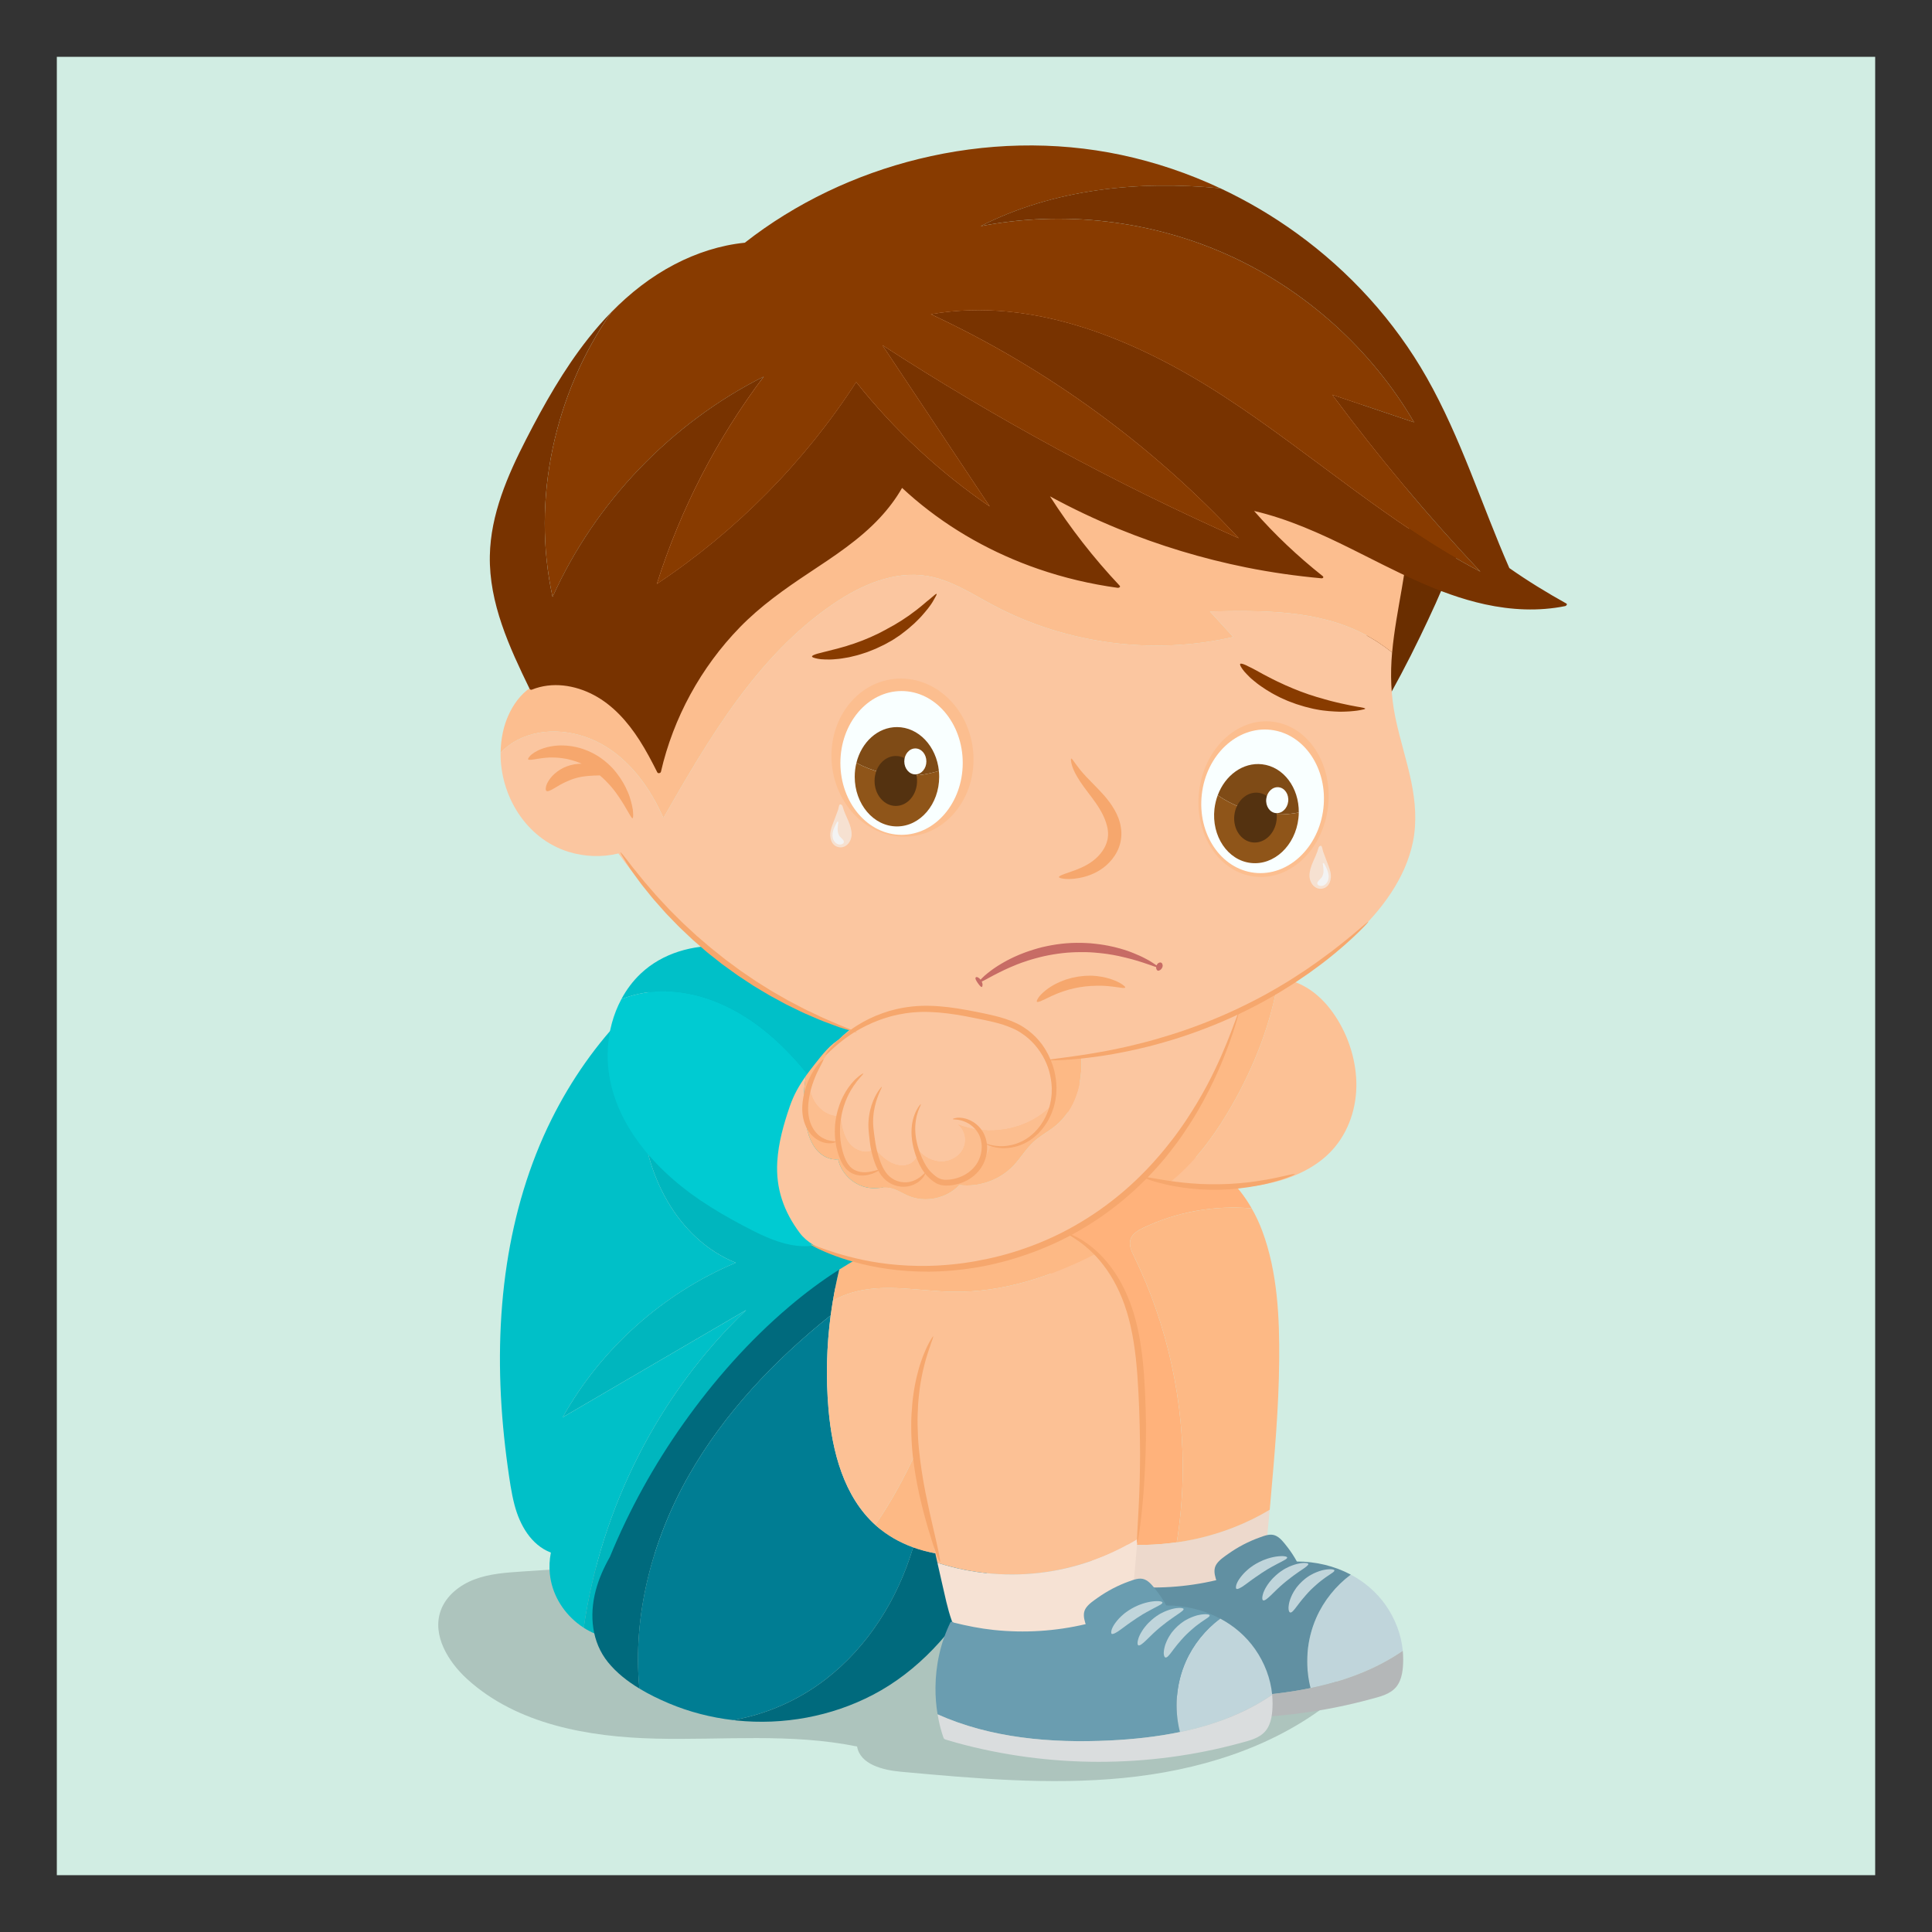 <?xml version="1.0" encoding="utf-8"?>
<!-- Generator: Adobe Illustrator 16.0.0, SVG Export Plug-In . SVG Version: 6.00 Build 0)  -->
<!DOCTYPE svg PUBLIC "-//W3C//DTD SVG 1.1//EN" "http://www.w3.org/Graphics/SVG/1.1/DTD/svg11.dtd">
<svg version="1.1" id="Layer_1" xmlns="http://www.w3.org/2000/svg" xmlns:xlink="http://www.w3.org/1999/xlink" x="0px" y="0px"
	 width="85px" height="85px" viewBox="0 0 85 85" enable-background="new 0 0 85 85" xml:space="preserve">
<rect x="0" y="0" width="85" height="85" fill="#333333" stroke="none"/>
<g>
	<rect x="2.5" y="2.5" fill="#D1EDE3" width="80" height="80"/>
	<g>
		<g>
			<path fill="#ADC4BD" d="M58.607,73.723c-2.181-2.485-5.315-3.936-8.485-4.876c-7.617-2.262-15.85-1.936-23.548,0.051
				c-1.207,0.081-2.414,0.162-3.621,0.243c-0.701,0.047-1.413,0.097-2.07,0.343c-0.657,0.247-1.264,0.723-1.497,1.386
				c-0.377,1.075,0.326,2.235,1.168,3.003c2.191,1.993,5.329,2.548,8.291,2.619c2.961,0.071,5.962-0.25,8.864,0.348
				c0.136,0.792,1.135,1.037,1.935,1.11c3.249,0.296,6.521,0.592,9.769,0.274c3.248-0.318,6.505-1.292,9.077-3.3
				c0.19-0.149,0.393-0.331,0.414-0.572C58.926,74.113,58.765,73.902,58.607,73.723z"/>
		</g>
		<g>
			<g>
				<path fill="#FFB27B" d="M51.773,67.856c0.145-0.907,0.23-1.823,0.255-2.742c0.091-3.385-0.647-6.789-2.132-9.833
					c-0.115-0.236-0.238-0.501-0.159-0.752s0.332-0.398,0.569-0.512c1.473-0.705,3.137-0.997,4.763-0.854
					c-0.618-1.081-1.549-1.987-2.762-2.359c-1.539-0.472-3.217,0.144-4.313,1.268c-1.225,1.256-1.742,3.026-1.844,4.74
					c-0.059,1.006,0.013,2.014,0.12,3.013c0.106,0.993,0.247,1.981,0.414,2.966c0.205,1.208,0.452,2.408,0.734,3.6
					c0.104,0.439,0.194,0.895,0.321,1.333C49.055,68.001,50.438,68.046,51.773,67.856z"/>
				<path fill="#EDD9CC" d="M52.604,67.708c-0.274,0.06-0.552,0.109-0.83,0.148c-1.336,0.189-2.719,0.145-4.033-0.133
					c0.037,0.125,0.076,0.248,0.12,0.37c0.187,0.518,0.282,1.073,0.507,1.584c0.218,0.496,0.54,0.96,0.99,1.262
					c0.448,0.3,0.991,0.419,1.532,0.464c0.069,0.006,0.14,0.01,0.209,0.014c0.841,0.042,1.688-0.05,2.501-0.271
					c0.439-0.119,0.877-0.281,1.23-0.568c0.482-0.391,0.671-1.034,0.771-1.625c0.076-0.451,0.108-0.911,0.152-1.366
					c0.038-0.388,0.074-0.776,0.109-1.165C54.88,67.013,53.771,67.452,52.604,67.708z"/>
				<path fill="#FDB985" d="M50.307,54.018c-0.237,0.113-0.49,0.261-0.569,0.512s0.044,0.516,0.159,0.752
					c1.484,3.044,2.223,6.448,2.132,9.833c-0.024,0.919-0.11,1.835-0.255,2.742c0.278-0.039,0.556-0.089,0.83-0.148
					c1.167-0.256,2.276-0.695,3.259-1.286c0.012-0.137,0.024-0.272,0.036-0.408c0.18-2.037,0.361-4.084,0.38-6.13
					c0.018-1.902-0.07-3.913-0.74-5.715c-0.127-0.344-0.284-0.683-0.469-1.005C53.443,53.021,51.779,53.312,50.307,54.018z"/>
			</g>
			<g>
				<path fill="#C0D5DB" d="M57.913,71.173c-0.426,0.965-0.515,2.074-0.255,3.096c1.456-0.302,2.853-0.811,4.059-1.641
					c-0.068-0.718-0.339-1.415-0.751-2.005c-0.404-0.577-0.935-1.026-1.536-1.346C58.774,69.767,58.243,70.424,57.913,71.173z"/>
				<path fill="#6190A2" d="M54.565,74.64c1.03-0.049,2.076-0.16,3.093-0.371c-0.26-1.021-0.171-2.131,0.255-3.096
					c0.33-0.749,0.861-1.406,1.517-1.896c-0.722-0.384-1.545-0.578-2.373-0.577c-0.126-0.231-0.271-0.451-0.434-0.658
					c-0.143-0.181-0.305-0.404-0.526-0.49c-0.223-0.086-0.468,0.015-0.678,0.09c-0.486,0.174-0.949,0.415-1.37,0.713
					c-0.183,0.13-0.398,0.27-0.526,0.458c-0.131,0.191-0.099,0.421-0.036,0.632c0.008,0.025,0.017,0.051,0.024,0.076
					c-1.32,0.312-2.692,0.399-4.044,0.256c-0.6-0.063-1.186-0.181-1.771-0.325c-0.025-0.042-0.111-0.057-0.136-0.008
					c-0.433,0.888-0.648,1.877-0.657,2.862c-0.003,0.396,0.028,0.793,0.094,1.184C49.336,74.539,51.993,74.764,54.565,74.64z"/>
				<path fill="#B4B7B8" d="M61.717,72.628c-1.206,0.83-2.603,1.339-4.059,1.641c-1.017,0.211-2.062,0.322-3.093,0.371
					c-2.572,0.124-5.229-0.101-7.568-1.15c0.015,0.089,0.031,0.178,0.05,0.267c0.052,0.247,0.117,0.492,0.198,0.731
					c0.03,0.088,0.042,0.092,0.131,0.119c0.145,0.044,0.29,0.088,0.436,0.128c2.038,0.561,4.15,0.843,6.264,0.844
					c2.104,0.002,4.208-0.273,6.238-0.826c0.394-0.107,0.848-0.207,1.118-0.541c0.265-0.326,0.301-0.803,0.303-1.207
					C61.735,72.879,61.729,72.753,61.717,72.628z"/>
			</g>
			<g>
				<path fill="#00C0C8" d="M32.829,57.638c-2.691,1.572-5.382,3.145-8.073,4.717c1.692-3.024,4.418-5.459,7.615-6.799
					c-2.602-1.051-4.078-3.981-4.13-6.787c-0.039-2.077,0.565-4.094,1.418-6.005c-0.735,0.53-1.422,1.128-2.058,1.772
					c-1.354,1.374-2.472,2.977-3.332,4.701c-0.998,2.001-1.631,4.17-1.968,6.377c-0.36,2.363-0.383,4.771-0.167,7.148
					c0.055,0.6,0.124,1.197,0.207,1.794c0.078,0.552,0.153,1.108,0.294,1.649c0.228,0.878,0.725,1.766,1.601,2.103
					c-0.061,0.307-0.077,0.624-0.045,0.939c0.085,0.848,0.538,1.626,1.199,2.157c0.094,0.076,0.192,0.146,0.293,0.211
					C26.443,66.344,28.975,61.323,32.829,57.638z"/>
				<path fill="#00B6BE" d="M39.834,54.654c-1.651-3.654-3.482-7.228-5.483-10.703c-0.427-0.742-0.86-1.481-1.304-2.214
					c-0.199-0.328-0.349-0.531-0.77-0.447c-0.303,0.06-0.567,0.243-0.837,0.381c-0.477,0.242-0.938,0.515-1.382,0.813
					c-0.135,0.091-0.268,0.184-0.4,0.279c-0.853,1.911-1.457,3.928-1.418,6.005c0.052,2.806,1.528,5.736,4.13,6.787
					c-3.196,1.34-5.922,3.774-7.615,6.799c2.691-1.572,5.382-3.145,8.073-4.717c-3.854,3.686-6.385,8.706-7.147,13.979
					c0.311,0.198,0.654,0.343,1.015,0.425c0.04,0.01,0.106,0,0.116-0.05c0.58-2.853,1.666-5.586,3.189-8.066
					c1.507-2.454,3.43-4.652,5.671-6.462c1.27-1.024,2.643-1.921,4.093-2.67C39.814,54.768,39.859,54.711,39.834,54.654z"/>
			</g>
			<g>
				<path fill="#00CBD2" d="M33.626,45.333c-1.2-0.963-2.662-1.654-4.199-1.719c-0.708-0.03-1.428,0.087-2.089,0.344
					c-0.358,0.668-0.558,1.424-0.597,2.18c-0.149,2.825,1.871,5.186,4.078,6.675c0.6,0.405,1.229,0.768,1.868,1.106
					c0.667,0.352,1.354,0.702,2.1,0.848c0.663,0.13,1.33,0.054,1.932-0.257c0.568-0.294,1.041-0.748,1.437-1.244
					c0.3-0.373,0.568-0.777,0.797-1.203c-0.805-1.062-1.519-2.191-2.283-3.283C35.788,47.52,34.826,46.295,33.626,45.333z"/>
				<path fill="#00C0C8" d="M39.39,47.254c-0.225-0.477-0.49-0.927-0.79-1.351c-0.938-1.328-2.211-2.404-3.604-3.237
					c-0.978-0.585-2.072-0.984-3.216-1.043c-1.292-0.066-2.634,0.307-3.588,1.209c-0.346,0.326-0.63,0.709-0.854,1.126
					c0.661-0.257,1.381-0.374,2.089-0.344c1.537,0.064,2.999,0.756,4.199,1.719c1.2,0.962,2.162,2.187,3.044,3.446
					c0.765,1.092,1.479,2.221,2.283,3.283c0.438-0.818,0.725-1.719,0.777-2.644C39.772,48.684,39.703,47.919,39.39,47.254z"/>
			</g>
			<g>
				<path fill="#006A7D" d="M30.303,64.916c1.562-2.747,3.768-5.066,6.245-7.048c0.09-0.677,0.215-1.35,0.376-2.014
					c-0.774,0.492-1.511,1.045-2.208,1.637c-1.764,1.496-3.315,3.256-4.651,5.142c-1.293,1.825-2.384,3.795-3.233,5.865
					c-0.267,0.473-0.49,0.967-0.627,1.496c-0.28,1.078-0.172,2.253,0.546,3.139c0.373,0.461,0.857,0.84,1.38,1.156
					C27.824,71.072,28.693,67.746,30.303,64.916z"/>
				<path fill="#006A7D" d="M43.528,68.374c-1.118,0.161-2.301,0.085-3.354-0.297c-0.672,2.265-1.979,4.363-3.848,5.805
					c-1.185,0.914-2.602,1.544-4.073,1.796c0.047,0.005,0.095,0.011,0.143,0.016c2.058,0.212,4.177-0.171,6.013-1.131
					c1.982-1.035,3.514-2.756,4.626-4.671c0.296-0.511,0.563-1.034,0.808-1.568C43.737,68.342,43.633,68.359,43.528,68.374z"/>
				<path fill="#007D93" d="M40.174,68.077c-0.592-0.215-1.144-0.526-1.62-0.946c-1.422-1.259-1.941-3.252-2.104-5.144
					c-0.117-1.371-0.083-2.755,0.097-4.119c-2.477,1.981-4.683,4.301-6.245,7.048c-1.609,2.83-2.479,6.156-2.173,9.373
					c0.419,0.254,0.862,0.467,1.293,0.649c0.901,0.38,1.858,0.626,2.83,0.739c1.471-0.252,2.888-0.882,4.073-1.796
					C38.194,72.44,39.502,70.342,40.174,68.077z"/>
			</g>
			<path fill="#FDB985" d="M40.368,63.738c-0.021,0.049-0.043,0.098-0.065,0.146c-0.508,1.114-1.097,2.198-1.793,3.205
				c0.015,0.014,0.029,0.027,0.044,0.041c0.477,0.42,1.028,0.731,1.62,0.946c0.316,0.114,0.644,0.201,0.977,0.262
				c-0.166-0.773-0.315-1.551-0.448-2.331C40.574,65.254,40.462,64.497,40.368,63.738z"/>
			<path fill="#FDB985" d="M41.924,56.833c2.184,0.036,4.294-0.66,6.257-1.659c-0.516-0.522-1.136-0.933-1.855-1.153
				c-0.536-0.164-2.257-0.304-2.585-0.328c-1.096-0.082-2.245,0.177-3.286,0.498c-1.249,0.388-2.428,0.964-3.53,1.664
				c-0.109,0.45-0.202,0.904-0.278,1.36c0.273-0.144,0.558-0.264,0.855-0.35C38.924,56.45,40.441,56.809,41.924,56.833z"/>
			<g>
				<path fill="#FDB985" d="M54.011,48.958c1.026-1.719,1.8-3.599,2.177-5.565c0.024-0.126,0.047-0.253,0.067-0.38
					c-0.16-0.027-0.322-0.046-0.484-0.056c-1.697-0.108-3.38,0.668-4.761,1.596c-0.492,0.33-0.911,0.784-1.407,1.097
					c-0.48,0.303-0.873,0.62-1.28,1.028c-0.456,0.457-0.896,0.948-1.153,1.54c-0.209,0.482-0.298,1.072-0.121,1.579
					c0.139,0.401,0.593,0.699,0.922,0.943c0.347,0.256,0.722,0.472,1.113,0.65c0.537,0.244,1.104,0.414,1.682,0.522
					c0.216,0.054,0.433,0.102,0.651,0.144C52.47,51.235,53.319,50.116,54.011,48.958z"/>
				<path fill="#FCC195" d="M59.665,47.415c-0.071-1.093-0.49-2.197-1.17-3.058c-0.312-0.395-0.693-0.741-1.139-0.979
					c-0.344-0.185-0.718-0.301-1.102-0.365c-0.021,0.127-0.043,0.254-0.067,0.38c-0.377,1.967-1.15,3.847-2.177,5.565
					c-0.691,1.158-1.541,2.277-2.595,3.099c0.471,0.091,0.946,0.154,1.425,0.188c1.126,0.079,2.287,0.021,3.38-0.279
					c0.955-0.262,1.88-0.736,2.518-1.512C59.433,49.609,59.736,48.498,59.665,47.415z"/>
			</g>
			<path fill="#6A2E00" d="M64.115,24.348c-1.242-0.744-2.535-1.401-3.87-1.964c-0.06-0.025-0.142,0.015-0.143,0.084
				c-0.061,2.291-0.117,4.592,0.155,6.872c0.078,0.654,0.184,1.305,0.325,1.947c0.017,0.076,0.132,0.049,0.161-0.001
				c0.62-1.071,1.2-2.166,1.737-3.28c0.466-0.966,0.924-1.947,1.311-2.95c0.109-0.212,0.225-0.421,0.349-0.627
				C64.158,24.397,64.144,24.364,64.115,24.348z"/>
			<g>
				<path fill="#FBC6A0" d="M54.552,44.133c-2.472-0.619-5.036-0.128-7.28,0.952c0.152,0.471,0.261,0.953,0.296,1.448
					c0.076,1.102-0.267,2.283-1.116,2.987c-0.308,0.254-0.668,0.438-0.963,0.706c-0.348,0.316-0.586,0.734-0.912,1.073
					c-0.602,0.624-1.505,0.943-2.365,0.837c-0.558,0.598-1.501,0.796-2.252,0.475c-0.273-0.116-0.525-0.296-0.818-0.345
					c-0.242-0.041-0.489,0.011-0.734,0.007c-0.717-0.013-1.388-0.569-1.534-1.271c-0.363,0.05-0.728-0.146-0.96-0.429
					s-0.352-0.643-0.43-1c-0.161-0.738-0.164-1.509-0.017-2.25c-0.301,0.419-0.54,0.831-0.721,1.357
					c-0.271,0.788-0.499,1.597-0.549,2.428c-0.071,1.177,0.284,2.2,0.997,3.146c0.599,0.796,1.998,1.092,2.953,1.304
					c2.314,0.514,4.747,0.316,6.962-0.493c2.203-0.806,4.164-2.177,5.706-3.88c1.609-1.778,2.774-3.9,3.521-6.138
					c0.093-0.278,0.179-0.559,0.259-0.84C54.601,44.177,54.587,44.142,54.552,44.133z"/>
				<path fill="#FDB985" d="M35.482,49.573c0.078,0.357,0.197,0.717,0.43,1s0.597,0.479,0.96,0.429
					c0.146,0.702,0.817,1.259,1.534,1.271c0.245,0.004,0.492-0.048,0.734-0.007c0.293,0.049,0.545,0.229,0.818,0.345
					c0.751,0.321,1.694,0.123,2.252-0.475c0.86,0.106,1.764-0.213,2.365-0.837c0.326-0.339,0.564-0.757,0.912-1.073
					c0.295-0.268,0.655-0.452,0.963-0.706c0.85-0.704,1.192-1.886,1.116-2.987c-0.035-0.495-0.144-0.978-0.296-1.448
					c-0.413,0.198-0.815,0.417-1.204,0.652c-0.68,0.412-1.325,0.874-1.94,1.37c-1.099-0.438-2.225-0.81-3.375-1.104
					c-0.57-0.146-1.146-0.273-1.725-0.383c-0.295-0.055-0.59-0.11-0.888-0.15c-0.192-0.027-0.368-0.063-0.558-0.016
					c-0.195,0.049-0.383,0.121-0.559,0.215c-0.496,0.264-0.861,0.754-1.199,1.181c-0.128,0.162-0.248,0.318-0.359,0.473
					C35.319,48.064,35.321,48.835,35.482,49.573z"/>
			</g>
			<g>
				<path fill="#FCBE8F" d="M22.761,32.559c1.21-0.628,2.74-0.426,3.898,0.293c1.158,0.718,1.979,1.887,2.527,3.135
					c2.01-3.507,4.13-7.135,7.47-9.412c1.22-0.832,2.686-1.477,4.142-1.232c1.042,0.174,1.951,0.779,2.884,1.276
					c3.207,1.712,7.037,2.221,10.579,1.406c-0.343-0.374-0.686-0.749-1.028-1.123c2.285-0.048,4.677-0.072,6.715,0.963
					c0.468,0.237,0.899,0.521,1.3,0.841c0-0.004,0-0.008,0.001-0.012c0.171-1.886,0.714-3.728,0.748-5.627
					c0.016-0.887-0.088-1.776-0.387-2.614c-0.283-0.793-0.718-1.524-1.253-2.173c-1.143-1.384-2.694-2.344-4.341-3.021
					c-1.813-0.745-3.752-1.228-5.682-1.556c-3.829-0.651-7.815-0.554-11.545,0.58c-3.305,1.006-6.399,2.812-8.751,5.359
					c-2.387,2.584-3.975,5.951-4.286,9.469c-0.033,0.37-0.05,0.741-0.054,1.111c-0.503-0.283-1.084-0.407-1.671-0.271
					c-1.042,0.239-1.68,1.262-1.898,2.244c-0.067,0.302-0.101,0.608-0.105,0.915C22.24,32.889,22.488,32.7,22.761,32.559z"/>
				<path fill="#FBC6A0" d="M61.385,31.542c-0.191-0.938-0.224-1.884-0.138-2.837c-0.4-0.32-0.832-0.604-1.3-0.841
					c-2.038-1.035-4.43-1.011-6.715-0.963c0.343,0.374,0.686,0.749,1.028,1.123c-3.542,0.814-7.372,0.306-10.579-1.406
					c-0.933-0.497-1.842-1.103-2.884-1.276c-1.456-0.244-2.922,0.4-4.142,1.232c-3.34,2.277-5.46,5.905-7.47,9.412
					c-0.547-1.248-1.369-2.417-2.527-3.135c-1.158-0.719-2.688-0.921-3.898-0.293c-0.273,0.142-0.521,0.33-0.737,0.552
					c-0.023,1.893,1.118,3.781,2.979,4.363c0.716,0.224,1.486,0.251,2.207,0.076c1.662,2.309,3.789,4.273,6.198,5.784
					c2.81,1.761,6.011,2.896,9.313,3.235c3.437,0.354,6.952-0.131,10.179-1.359c1.638-0.624,3.202-1.439,4.646-2.435
					c1.391-0.96,2.737-2.086,3.67-3.512c0.444-0.679,0.787-1.427,0.949-2.225c0.179-0.88,0.105-1.771-0.074-2.645
					C61.893,33.435,61.581,32.502,61.385,31.542z"/>
			</g>
			<g>
				<path fill="#FCC195" d="M46.065,69.156c1.407-0.208,2.77-0.706,3.982-1.448c0.128-1.533,0.233-3.07,0.248-4.608
					c0.018-1.902-0.071-3.913-0.74-5.714c-0.302-0.813-0.765-1.592-1.375-2.212c-1.963,0.999-4.073,1.695-6.257,1.659
					c-1.482-0.024-3-0.383-4.423,0.032c-0.297,0.086-0.583,0.206-0.855,0.35c-0.036,0.218-0.069,0.436-0.098,0.653
					c-0.18,1.364-0.214,2.748-0.097,4.119c0.16,1.872,0.671,3.843,2.06,5.103c0.696-1.007,1.285-2.091,1.793-3.205
					c0.022-0.049,0.044-0.098,0.065-0.146c0.094,0.759,0.206,1.516,0.334,2.27c0.133,0.78,0.282,1.558,0.448,2.331
					c0.03,0.139,0.061,0.277,0.092,0.416C42.79,69.256,44.455,69.396,46.065,69.156z"/>
				<path fill="#F6E2D4" d="M46.065,69.156c-1.61,0.239-3.275,0.1-4.823-0.401c0.062,0.284,0.127,0.568,0.193,0.852
					c0.134,0.565,0.245,1.157,0.441,1.703c0.187,0.518,0.283,1.073,0.507,1.585c0.218,0.496,0.54,0.959,0.99,1.261
					c0.507,0.339,1.133,0.447,1.742,0.479c0.841,0.042,1.688-0.05,2.5-0.271c0.439-0.12,0.878-0.282,1.231-0.568
					c0.482-0.392,0.671-1.034,0.771-1.625c0.076-0.451,0.107-0.911,0.151-1.366c0.052-0.524,0.101-1.049,0.146-1.574
					c0.045-0.506,0.09-1.014,0.132-1.521C48.835,68.45,47.473,68.948,46.065,69.156z"/>
			</g>
			<g>
				<path fill="#C0D5DB" d="M52.167,73.106c-0.426,0.966-0.516,2.074-0.255,3.097c1.456-0.302,2.853-0.811,4.058-1.641
					c-0.068-0.718-0.338-1.415-0.751-2.005c-0.403-0.577-0.935-1.027-1.536-1.347C53.027,71.7,52.497,72.358,52.167,73.106z"/>
				<path fill="#6A9DB0" d="M48.818,76.574c1.03-0.05,2.076-0.16,3.094-0.371c-0.261-1.022-0.171-2.131,0.255-3.097
					c0.33-0.748,0.86-1.406,1.516-1.896c-0.722-0.383-1.545-0.578-2.373-0.577c-0.126-0.23-0.271-0.451-0.434-0.657
					c-0.143-0.181-0.305-0.404-0.526-0.49s-0.468,0.015-0.677,0.089c-0.486,0.174-0.949,0.416-1.371,0.714
					c-0.183,0.13-0.397,0.27-0.526,0.457c-0.131,0.192-0.099,0.421-0.036,0.632c0.008,0.026,0.017,0.052,0.025,0.077
					c-1.32,0.312-2.692,0.399-4.045,0.256c-0.599-0.063-1.186-0.181-1.77-0.326c-0.025-0.042-0.112-0.056-0.136-0.007
					c-0.434,0.888-0.649,1.876-0.657,2.861c-0.004,0.396,0.027,0.794,0.093,1.185C43.59,76.474,46.246,76.698,48.818,76.574z"/>
				<path fill="#DADDDE" d="M55.97,74.562c-1.205,0.83-2.602,1.339-4.058,1.641c-1.018,0.211-2.063,0.321-3.094,0.371
					c-2.572,0.124-5.229-0.101-7.568-1.15c0.016,0.089,0.031,0.178,0.05,0.266c0.052,0.248,0.117,0.493,0.199,0.732
					c0.029,0.087,0.042,0.092,0.13,0.119c0.146,0.044,0.29,0.087,0.437,0.128c2.037,0.56,4.15,0.842,6.264,0.844
					c2.103,0.002,4.208-0.273,6.237-0.826c0.395-0.107,0.849-0.207,1.118-0.541c0.265-0.326,0.301-0.804,0.303-1.207
					C55.988,74.812,55.981,74.688,55.97,74.562z"/>
			</g>
			<g>
				<g>
					<path fill="#C0D5DB" d="M51.272,72.923c-0.016-0.004-0.028-0.018-0.042-0.042c-0.012-0.023-0.022-0.057-0.026-0.097
						c-0.002-0.021-0.004-0.043-0.004-0.067s0.003-0.05,0.006-0.077c0.007-0.056,0.015-0.119,0.035-0.186
						c0.009-0.033,0.02-0.068,0.03-0.104c0.012-0.037,0.028-0.073,0.044-0.111c0.029-0.076,0.071-0.153,0.117-0.234
						c0.022-0.04,0.05-0.079,0.077-0.119c0.014-0.021,0.027-0.04,0.042-0.061c0.016-0.019,0.031-0.038,0.048-0.058
						s0.032-0.038,0.049-0.058c0.017-0.021,0.034-0.039,0.053-0.058c0.036-0.037,0.074-0.074,0.112-0.111
						c0.04-0.035,0.081-0.069,0.121-0.102c0.02-0.018,0.04-0.033,0.062-0.047c0.021-0.016,0.041-0.03,0.062-0.044
						c0.021-0.015,0.042-0.028,0.062-0.042c0.021-0.012,0.043-0.023,0.063-0.035c0.043-0.023,0.084-0.047,0.126-0.066
						c0.084-0.038,0.163-0.073,0.241-0.098c0.039-0.013,0.075-0.025,0.112-0.035c0.037-0.009,0.072-0.017,0.106-0.023
						c0.066-0.016,0.13-0.021,0.184-0.025c0.027-0.002,0.053-0.004,0.076-0.004s0.045,0.001,0.064,0.003
						c0.078,0.007,0.122,0.021,0.128,0.048c0.006,0.025-0.026,0.061-0.086,0.104c-0.016,0.011-0.032,0.022-0.051,0.034
						c-0.018,0.012-0.037,0.025-0.058,0.04c-0.041,0.028-0.089,0.057-0.139,0.094c-0.025,0.018-0.051,0.036-0.078,0.054
						c-0.027,0.019-0.055,0.041-0.083,0.062c-0.058,0.039-0.115,0.088-0.176,0.136c-0.03,0.024-0.06,0.052-0.09,0.078
						c-0.016,0.013-0.031,0.026-0.047,0.039c-0.015,0.015-0.029,0.029-0.045,0.043s-0.031,0.027-0.048,0.042
						c-0.016,0.014-0.032,0.027-0.047,0.043c-0.03,0.03-0.062,0.06-0.094,0.09c-0.03,0.032-0.061,0.063-0.091,0.094
						c-0.015,0.015-0.029,0.031-0.043,0.047s-0.028,0.031-0.042,0.047c-0.014,0.015-0.027,0.03-0.041,0.045
						c-0.013,0.016-0.025,0.032-0.039,0.047c-0.025,0.03-0.054,0.059-0.077,0.088c-0.048,0.061-0.097,0.115-0.137,0.171
						c-0.021,0.027-0.044,0.054-0.062,0.079c-0.019,0.026-0.037,0.052-0.056,0.075c-0.039,0.048-0.068,0.093-0.101,0.132
						c-0.016,0.02-0.031,0.037-0.046,0.054c-0.014,0.017-0.026,0.032-0.04,0.046c-0.024,0.028-0.053,0.048-0.075,0.06
						C51.306,72.922,51.287,72.927,51.272,72.923z"/>
				</g>
				<g>
					<path fill="#C0D5DB" d="M50.082,72.388c-0.014-0.007-0.023-0.022-0.029-0.046c-0.006-0.022-0.007-0.054-0.004-0.091
						c0.002-0.019,0.005-0.039,0.009-0.062c0.004-0.021,0.011-0.044,0.018-0.069c0.014-0.049,0.03-0.105,0.059-0.162
						c0.014-0.028,0.028-0.059,0.045-0.09c0.016-0.03,0.035-0.061,0.055-0.093c0.037-0.065,0.085-0.129,0.137-0.196
						c0.025-0.033,0.055-0.065,0.083-0.099c0.015-0.017,0.029-0.033,0.045-0.05c0.016-0.016,0.031-0.032,0.048-0.048
						c0.033-0.032,0.065-0.066,0.102-0.097c0.036-0.031,0.072-0.062,0.11-0.093c0.038-0.029,0.077-0.059,0.115-0.086
						c0.038-0.028,0.079-0.052,0.117-0.076c0.02-0.012,0.039-0.023,0.059-0.035c0.021-0.01,0.04-0.021,0.06-0.03
						c0.04-0.02,0.078-0.04,0.116-0.057c0.078-0.032,0.151-0.063,0.223-0.085c0.036-0.012,0.069-0.023,0.104-0.031
						c0.033-0.009,0.065-0.017,0.097-0.023c0.062-0.014,0.118-0.022,0.169-0.024c0.025-0.002,0.049-0.004,0.07-0.004
						c0.022,0.001,0.043,0.002,0.061,0.003c0.073,0.006,0.115,0.02,0.122,0.044c0.007,0.025-0.021,0.061-0.076,0.104
						c-0.014,0.011-0.028,0.022-0.045,0.034c-0.017,0.013-0.034,0.026-0.054,0.041c-0.037,0.029-0.082,0.055-0.13,0.089
						c-0.023,0.016-0.048,0.032-0.074,0.05c-0.026,0.017-0.052,0.036-0.079,0.055c-0.056,0.036-0.112,0.079-0.172,0.122
						c-0.03,0.021-0.06,0.045-0.09,0.067c-0.016,0.012-0.031,0.023-0.047,0.035c-0.015,0.013-0.03,0.025-0.046,0.037
						c-0.031,0.025-0.064,0.048-0.096,0.074c-0.031,0.025-0.063,0.052-0.097,0.077c-0.032,0.027-0.063,0.054-0.095,0.08
						c-0.032,0.025-0.061,0.054-0.091,0.079c-0.015,0.014-0.029,0.026-0.044,0.039c-0.015,0.014-0.028,0.026-0.042,0.039
						c-0.027,0.026-0.057,0.051-0.082,0.076c-0.052,0.052-0.104,0.099-0.15,0.146c-0.022,0.023-0.047,0.045-0.068,0.066
						s-0.042,0.043-0.063,0.062c-0.041,0.039-0.079,0.075-0.115,0.105c-0.019,0.016-0.036,0.029-0.052,0.042
						c-0.017,0.014-0.031,0.025-0.046,0.036c-0.028,0.021-0.056,0.034-0.078,0.042S50.097,72.396,50.082,72.388z"/>
				</g>
				<g>
					<path fill="#C0D5DB" d="M48.908,71.881c-0.012-0.009-0.018-0.024-0.019-0.049c-0.001-0.012,0-0.025,0.001-0.042
						c0-0.016,0.003-0.034,0.008-0.052c0.005-0.02,0.01-0.04,0.018-0.062s0.018-0.044,0.028-0.067
						c0.022-0.047,0.051-0.1,0.087-0.152c0.019-0.026,0.038-0.055,0.059-0.083s0.045-0.057,0.069-0.086
						c0.048-0.059,0.105-0.116,0.167-0.177c0.03-0.029,0.063-0.058,0.098-0.087c0.018-0.015,0.034-0.029,0.052-0.044
						c0.019-0.014,0.037-0.028,0.056-0.042c0.073-0.058,0.155-0.107,0.24-0.159c0.086-0.048,0.171-0.094,0.257-0.13
						c0.021-0.01,0.042-0.019,0.063-0.028c0.021-0.008,0.042-0.016,0.063-0.024c0.042-0.015,0.082-0.031,0.123-0.044
						c0.081-0.025,0.158-0.049,0.233-0.063c0.036-0.009,0.072-0.017,0.106-0.021c0.035-0.005,0.068-0.01,0.101-0.014
						c0.063-0.01,0.122-0.011,0.173-0.012c0.025-0.001,0.05-0.001,0.071,0c0.022,0.002,0.043,0.004,0.061,0.006
						c0.073,0.011,0.115,0.027,0.119,0.054c0.005,0.025-0.027,0.058-0.087,0.096c-0.016,0.009-0.032,0.019-0.051,0.028
						c-0.018,0.011-0.038,0.021-0.059,0.033c-0.043,0.023-0.092,0.047-0.144,0.075c-0.026,0.014-0.054,0.028-0.082,0.043
						s-0.058,0.031-0.088,0.047c-0.062,0.031-0.124,0.068-0.191,0.104c-0.033,0.018-0.066,0.039-0.101,0.059
						c-0.018,0.01-0.035,0.02-0.053,0.029c-0.017,0.011-0.034,0.021-0.052,0.033c-0.071,0.041-0.142,0.089-0.215,0.136
						c-0.071,0.049-0.141,0.097-0.208,0.143c-0.018,0.012-0.034,0.023-0.051,0.034c-0.017,0.012-0.032,0.023-0.049,0.035
						c-0.031,0.022-0.063,0.044-0.094,0.066c-0.123,0.09-0.234,0.172-0.327,0.24c-0.049,0.033-0.091,0.066-0.133,0.091
						c-0.041,0.025-0.078,0.047-0.111,0.062c-0.017,0.009-0.033,0.015-0.048,0.019c-0.016,0.005-0.029,0.008-0.041,0.01
						C48.937,71.891,48.92,71.89,48.908,71.881z"/>
				</g>
			</g>
			<g>
				<g>
					<path fill="#C0D5DB" d="M56.761,70.943c-0.016-0.004-0.028-0.018-0.043-0.042c-0.011-0.023-0.022-0.057-0.025-0.097
						c-0.003-0.021-0.004-0.043-0.004-0.067c0-0.023,0.003-0.05,0.006-0.077c0.007-0.055,0.015-0.119,0.034-0.186
						c0.01-0.033,0.02-0.068,0.031-0.104c0.012-0.037,0.027-0.072,0.043-0.11c0.03-0.077,0.072-0.154,0.118-0.235
						c0.022-0.04,0.05-0.078,0.077-0.119c0.013-0.021,0.027-0.04,0.042-0.061c0.016-0.019,0.031-0.038,0.048-0.058
						c0.016-0.019,0.032-0.038,0.049-0.058s0.033-0.039,0.053-0.058c0.036-0.037,0.073-0.074,0.112-0.111
						c0.04-0.035,0.08-0.068,0.12-0.102c0.021-0.018,0.041-0.032,0.062-0.047c0.021-0.015,0.042-0.029,0.062-0.044
						s0.041-0.028,0.062-0.042c0.022-0.012,0.043-0.023,0.064-0.035c0.043-0.023,0.083-0.047,0.125-0.066
						c0.085-0.038,0.164-0.073,0.242-0.098c0.039-0.012,0.075-0.025,0.112-0.035c0.036-0.009,0.072-0.017,0.105-0.023
						c0.067-0.016,0.13-0.02,0.185-0.025c0.027-0.002,0.052-0.004,0.075-0.004c0.024,0,0.046,0.002,0.065,0.003
						c0.078,0.007,0.122,0.021,0.128,0.048s-0.026,0.062-0.087,0.104c-0.015,0.011-0.031,0.022-0.05,0.034
						c-0.018,0.012-0.037,0.025-0.058,0.04c-0.042,0.029-0.09,0.057-0.139,0.094c-0.025,0.018-0.051,0.036-0.079,0.055
						c-0.027,0.018-0.054,0.04-0.082,0.061c-0.058,0.039-0.115,0.088-0.176,0.136c-0.031,0.024-0.06,0.052-0.091,0.078
						c-0.015,0.013-0.03,0.026-0.046,0.04c-0.015,0.014-0.03,0.028-0.046,0.042s-0.031,0.028-0.047,0.042s-0.032,0.027-0.047,0.043
						c-0.031,0.03-0.062,0.061-0.095,0.09c-0.029,0.032-0.06,0.063-0.09,0.094c-0.016,0.016-0.029,0.031-0.043,0.047
						c-0.015,0.016-0.028,0.031-0.042,0.047s-0.027,0.03-0.042,0.046c-0.013,0.016-0.024,0.031-0.038,0.046
						c-0.025,0.03-0.054,0.059-0.077,0.089c-0.048,0.06-0.097,0.114-0.138,0.17c-0.021,0.028-0.043,0.054-0.062,0.08
						c-0.02,0.025-0.038,0.051-0.057,0.075c-0.038,0.047-0.068,0.092-0.1,0.131c-0.016,0.02-0.031,0.037-0.046,0.054
						c-0.014,0.018-0.026,0.032-0.04,0.046c-0.025,0.028-0.053,0.048-0.075,0.061C56.794,70.942,56.775,70.948,56.761,70.943z"/>
				</g>
				<g>
					<path fill="#C0D5DB" d="M55.57,70.409c-0.015-0.008-0.024-0.023-0.029-0.046c-0.006-0.023-0.008-0.055-0.004-0.092
						c0.002-0.019,0.005-0.039,0.009-0.061c0.004-0.022,0.01-0.045,0.017-0.07c0.015-0.049,0.031-0.105,0.06-0.162
						c0.014-0.028,0.028-0.059,0.044-0.09c0.017-0.03,0.035-0.061,0.055-0.093c0.038-0.064,0.086-0.129,0.137-0.196
						c0.026-0.033,0.055-0.065,0.084-0.099c0.015-0.017,0.029-0.033,0.045-0.05c0.016-0.016,0.031-0.032,0.048-0.048
						c0.033-0.032,0.065-0.066,0.102-0.097c0.035-0.031,0.072-0.062,0.109-0.093c0.039-0.029,0.078-0.058,0.116-0.086
						s0.079-0.052,0.117-0.076c0.02-0.012,0.039-0.023,0.059-0.034c0.021-0.011,0.04-0.021,0.06-0.031
						c0.04-0.02,0.077-0.04,0.116-0.057c0.077-0.032,0.151-0.063,0.223-0.085c0.035-0.012,0.069-0.022,0.103-0.031
						c0.034-0.009,0.066-0.017,0.098-0.022c0.061-0.015,0.118-0.022,0.169-0.025c0.025-0.002,0.049-0.004,0.07-0.004
						c0.022,0.001,0.042,0.002,0.061,0.003c0.073,0.006,0.115,0.02,0.122,0.045c0.007,0.024-0.022,0.06-0.076,0.104
						c-0.014,0.011-0.028,0.022-0.045,0.034c-0.017,0.013-0.034,0.026-0.054,0.041c-0.037,0.03-0.083,0.055-0.13,0.089
						c-0.023,0.017-0.049,0.033-0.074,0.05c-0.026,0.017-0.053,0.036-0.08,0.055c-0.055,0.036-0.111,0.079-0.172,0.122
						c-0.029,0.021-0.059,0.045-0.09,0.068c-0.015,0.011-0.03,0.022-0.046,0.034c-0.016,0.013-0.03,0.025-0.046,0.038
						c-0.031,0.024-0.064,0.047-0.096,0.073c-0.031,0.025-0.064,0.052-0.097,0.077c-0.032,0.027-0.063,0.055-0.095,0.08
						c-0.032,0.025-0.061,0.054-0.091,0.08c-0.015,0.013-0.029,0.025-0.044,0.038c-0.015,0.014-0.028,0.026-0.042,0.04
						c-0.028,0.026-0.057,0.05-0.083,0.076c-0.052,0.051-0.104,0.098-0.149,0.145c-0.023,0.023-0.047,0.045-0.068,0.066
						c-0.021,0.022-0.043,0.043-0.063,0.062c-0.042,0.039-0.079,0.075-0.115,0.105c-0.019,0.016-0.036,0.029-0.053,0.043
						c-0.016,0.013-0.03,0.024-0.045,0.035c-0.028,0.021-0.056,0.034-0.078,0.042S55.585,70.416,55.57,70.409z"/>
				</g>
				<g>
					<path fill="#C0D5DB" d="M54.396,69.901c-0.012-0.009-0.018-0.024-0.019-0.049c-0.001-0.012-0.001-0.025,0-0.042
						c0.001-0.016,0.004-0.033,0.009-0.052c0.004-0.02,0.01-0.039,0.017-0.062c0.008-0.021,0.019-0.043,0.029-0.067
						c0.021-0.047,0.05-0.099,0.087-0.152c0.018-0.026,0.037-0.055,0.059-0.083c0.021-0.028,0.045-0.057,0.069-0.086
						c0.048-0.059,0.105-0.116,0.166-0.176c0.031-0.03,0.064-0.059,0.099-0.088c0.017-0.015,0.034-0.029,0.052-0.044
						c0.019-0.014,0.036-0.028,0.055-0.042c0.073-0.058,0.156-0.107,0.241-0.159c0.086-0.048,0.171-0.093,0.257-0.13
						c0.021-0.01,0.042-0.019,0.063-0.028c0.021-0.008,0.042-0.016,0.062-0.023c0.042-0.016,0.083-0.032,0.124-0.045
						c0.081-0.025,0.158-0.049,0.232-0.063c0.037-0.008,0.072-0.017,0.107-0.021s0.068-0.01,0.101-0.014
						c0.062-0.009,0.122-0.011,0.173-0.012c0.025,0,0.049-0.001,0.071,0c0.022,0.002,0.042,0.004,0.061,0.007
						c0.073,0.01,0.114,0.026,0.119,0.053c0.005,0.025-0.027,0.059-0.088,0.096c-0.015,0.009-0.031,0.019-0.05,0.028
						c-0.019,0.011-0.038,0.021-0.06,0.034c-0.042,0.023-0.091,0.046-0.143,0.075c-0.026,0.013-0.054,0.027-0.082,0.042
						c-0.028,0.016-0.058,0.031-0.088,0.047c-0.062,0.031-0.125,0.068-0.191,0.104c-0.033,0.018-0.066,0.039-0.102,0.059
						c-0.017,0.01-0.034,0.02-0.052,0.029c-0.018,0.011-0.034,0.022-0.052,0.033c-0.071,0.042-0.142,0.089-0.215,0.136
						c-0.071,0.049-0.141,0.097-0.208,0.144c-0.018,0.011-0.034,0.022-0.051,0.033c-0.017,0.012-0.032,0.023-0.049,0.035
						c-0.031,0.023-0.064,0.044-0.095,0.066c-0.122,0.091-0.233,0.172-0.326,0.24c-0.049,0.033-0.091,0.066-0.133,0.091
						c-0.041,0.026-0.079,0.047-0.112,0.062c-0.016,0.009-0.032,0.015-0.048,0.019c-0.015,0.005-0.028,0.008-0.04,0.011
						C54.425,69.911,54.407,69.91,54.396,69.901z"/>
				</g>
			</g>
			<g>
				<path fill="#FBC6A0" d="M36.97,49.104c0.06,0.42,0.129,0.861,0.389,1.196c0.261,0.335,0.779,0.51,1.12,0.256
					c0.196,0.206,0.396,0.415,0.644,0.559c0.246,0.144,0.548,0.216,0.819,0.131c0.271-0.086,0.493-0.357,0.46-0.641
					c0.25,0.301,0.627,0.503,1.019,0.504s0.785-0.218,0.957-0.569c0.173-0.352,0.088-0.821-0.22-1.063
					c1.135,0.446,2.48,0.313,3.506-0.346c0.246-0.159,0.473-0.347,0.675-0.558c0.117-0.48,0.109-0.993-0.021-1.476
					c-0.245-0.9-0.887-1.753-1.74-2.155c-0.492-0.232-1.001-0.206-1.53-0.249c-0.569-0.047-1.106-0.263-1.67-0.348
					c-0.759-0.114-1.54-0.042-2.267,0.198c-0.406,0.072-0.803,0.212-1.17,0.408c-0.825,0.442-1.467,1.166-1.893,1.992
					c-0.168,0.325-0.302,0.668-0.406,1.019c0.023,0.112,0.056,0.222,0.102,0.328C35.949,48.773,36.448,49.157,36.97,49.104z"/>
				<path fill="#FCBE8F" d="M45.664,49.13c-1.025,0.659-2.371,0.792-3.506,0.346c0.308,0.242,0.393,0.712,0.22,1.063
					c-0.172,0.352-0.565,0.57-0.957,0.569s-0.769-0.203-1.019-0.504c0.033,0.283-0.188,0.555-0.46,0.641
					c-0.271,0.085-0.573,0.013-0.819-0.131c-0.247-0.144-0.447-0.353-0.644-0.559c-0.341,0.254-0.859,0.079-1.12-0.256
					c-0.26-0.335-0.329-0.776-0.389-1.196c-0.522,0.054-1.021-0.33-1.227-0.813c-0.045-0.106-0.078-0.216-0.102-0.328
					c-0.028,0.096-0.054,0.19-0.077,0.287c-0.117,0.481-0.168,1.006,0.069,1.46c0.187,0.356,0.546,0.596,0.956,0.569
					c0.133-0.009,0.249-0.047,0.35-0.106c0.003,0.344,0.068,0.686,0.216,0.987c0.247,0.503,0.791,0.738,1.301,0.466
					c0.099-0.053,0.185-0.117,0.263-0.19c0.075,0.228,0.218,0.43,0.433,0.572c0.406,0.27,0.896,0.18,1.276-0.091
					c0.154-0.11,0.286-0.236,0.401-0.374c0.068,0.166,0.186,0.309,0.368,0.401c0.39,0.198,0.878,0.1,1.246-0.101
					c0.424-0.23,0.75-0.614,0.971-1.038c0.062-0.121,0.117-0.245,0.167-0.372c0.772,0.174,1.613-0.113,2.149-0.702
					c0.302-0.332,0.504-0.732,0.607-1.158C46.137,48.783,45.91,48.971,45.664,49.13z"/>
			</g>
			<path fill="#F6A76D" d="M27.852,35.741c-0.003-0.041-0.007-0.085-0.013-0.135c-0.008-0.048-0.019-0.1-0.03-0.156
				c-0.011-0.057-0.027-0.115-0.043-0.179c-0.016-0.063-0.037-0.129-0.059-0.197c-0.044-0.14-0.109-0.285-0.184-0.44
				c-0.021-0.038-0.041-0.076-0.062-0.116c-0.01-0.02-0.021-0.039-0.032-0.06c-0.012-0.02-0.023-0.039-0.036-0.059
				c-0.024-0.039-0.048-0.079-0.073-0.12c-0.026-0.039-0.054-0.079-0.082-0.12c-0.027-0.041-0.058-0.08-0.088-0.12
				c-0.031-0.04-0.061-0.081-0.095-0.12c-0.034-0.039-0.068-0.079-0.103-0.119c-0.036-0.038-0.074-0.077-0.112-0.114
				c-0.156-0.15-0.332-0.292-0.527-0.418c-0.198-0.124-0.405-0.222-0.611-0.296c-0.052-0.018-0.104-0.035-0.154-0.052
				c-0.052-0.015-0.104-0.027-0.154-0.04c-0.051-0.015-0.102-0.023-0.153-0.032s-0.1-0.021-0.15-0.025
				c-0.05-0.006-0.099-0.011-0.148-0.017c-0.048-0.005-0.097-0.005-0.145-0.007c-0.094-0.007-0.187,0-0.276,0.003
				c-0.044,0.002-0.088,0.009-0.13,0.013c-0.042,0.006-0.084,0.009-0.125,0.018c-0.041,0.008-0.08,0.016-0.119,0.023
				c-0.02,0.004-0.039,0.008-0.057,0.012c-0.019,0.005-0.037,0.01-0.055,0.016c-0.073,0.021-0.142,0.038-0.205,0.065
				c-0.063,0.025-0.123,0.046-0.175,0.075c-0.053,0.028-0.102,0.055-0.145,0.082c-0.042,0.028-0.08,0.056-0.113,0.081
				c-0.017,0.013-0.032,0.024-0.046,0.037c-0.014,0.014-0.025,0.027-0.037,0.039c-0.022,0.025-0.039,0.048-0.052,0.067
				c-0.026,0.038-0.036,0.063-0.027,0.078c0.009,0.016,0.037,0.021,0.083,0.021c0.022-0.001,0.05-0.002,0.08-0.005
				s0.064-0.009,0.102-0.014c0.038-0.006,0.079-0.013,0.123-0.021c0.045-0.008,0.094-0.012,0.145-0.021
				c0.05-0.011,0.106-0.014,0.163-0.021c0.057-0.009,0.118-0.01,0.182-0.015c0.016-0.001,0.031-0.002,0.048-0.004
				c0.016,0,0.033,0,0.049,0c0.033,0,0.067-0.001,0.101-0.001c0.034-0.002,0.07,0.002,0.105,0.003
				c0.036,0.002,0.072,0.001,0.109,0.005c0.074,0.009,0.149,0.012,0.227,0.025c0.039,0.007,0.079,0.011,0.118,0.019
				c0.039,0.009,0.079,0.017,0.12,0.024c0.041,0.007,0.081,0.021,0.122,0.03c0.041,0.011,0.083,0.021,0.123,0.035
				c0.042,0.014,0.083,0.026,0.125,0.04c0.041,0.016,0.083,0.031,0.125,0.048c0.035,0.014,0.07,0.029,0.106,0.045
				c-0.054,0-0.109,0.001-0.166,0.007c-0.107,0.009-0.218,0.027-0.33,0.058c-0.111,0.03-0.216,0.07-0.313,0.117
				c-0.098,0.047-0.185,0.104-0.265,0.163c-0.08,0.058-0.148,0.121-0.209,0.184c-0.06,0.063-0.111,0.126-0.152,0.188
				s-0.072,0.12-0.096,0.174c-0.023,0.055-0.036,0.105-0.044,0.147c-0.008,0.042-0.008,0.078-0.004,0.105
				c0.005,0.026,0.015,0.046,0.031,0.056c0.017,0.011,0.038,0.014,0.064,0.009c0.027-0.005,0.057-0.017,0.093-0.032
				c0.018-0.009,0.038-0.018,0.058-0.028c0.02-0.01,0.043-0.021,0.064-0.033c0.042-0.024,0.09-0.053,0.143-0.084
				c0.051-0.031,0.107-0.063,0.166-0.098c0.06-0.032,0.123-0.067,0.19-0.1c0.067-0.032,0.138-0.065,0.212-0.095
				c0.074-0.03,0.15-0.06,0.23-0.085c0.081-0.025,0.161-0.046,0.239-0.062c0.079-0.018,0.157-0.028,0.231-0.038
				c0.075-0.011,0.147-0.015,0.216-0.021c0.069-0.006,0.134-0.01,0.195-0.012c0.094-0.004,0.176-0.003,0.244-0.006
				c0.01,0.008,0.02,0.017,0.029,0.024c0.139,0.117,0.264,0.243,0.379,0.368c0.028,0.031,0.057,0.062,0.084,0.094
				c0.027,0.032,0.053,0.064,0.079,0.096c0.013,0.016,0.026,0.031,0.039,0.047c0.012,0.016,0.024,0.031,0.036,0.047
				c0.024,0.032,0.048,0.063,0.071,0.094c0.043,0.063,0.089,0.123,0.128,0.184c0.039,0.061,0.079,0.118,0.114,0.174
				c0.036,0.057,0.072,0.109,0.102,0.162c0.031,0.053,0.062,0.101,0.087,0.148c0.053,0.094,0.1,0.175,0.141,0.242
				c0.021,0.033,0.038,0.063,0.053,0.089c0.016,0.026,0.03,0.049,0.042,0.065c0.025,0.035,0.044,0.053,0.057,0.049
				c0.014-0.003,0.021-0.027,0.024-0.07C27.859,35.885,27.859,35.821,27.852,35.741z"/>
			<g>
				<path fill="#F6A76D" d="M38.713,51.452c0.005,0.012-0.062,0.066-0.205,0.136c-0.07,0.035-0.161,0.07-0.272,0.098
					s-0.244,0.046-0.392,0.032c-0.146-0.013-0.312-0.057-0.463-0.159c-0.074-0.052-0.144-0.115-0.203-0.188
					c-0.06-0.074-0.111-0.155-0.155-0.242c-0.044-0.086-0.081-0.177-0.114-0.271c-0.032-0.093-0.062-0.188-0.086-0.288
					c-0.012-0.05-0.024-0.101-0.034-0.151c-0.01-0.051-0.017-0.104-0.025-0.155c-0.004-0.026-0.008-0.053-0.012-0.079
					c-0.003-0.026-0.005-0.054-0.007-0.08c-0.004-0.054-0.01-0.107-0.013-0.161c-0.001-0.108-0.007-0.216,0.001-0.321
					c0.001-0.026,0.002-0.053,0.003-0.079l0.002-0.039l0.004-0.039c0.006-0.052,0.012-0.103,0.018-0.153
					c0.03-0.202,0.071-0.396,0.13-0.573c0.015-0.045,0.027-0.089,0.043-0.132c0.017-0.043,0.033-0.084,0.049-0.126
					c0.008-0.021,0.017-0.041,0.024-0.062c0.008-0.02,0.019-0.039,0.027-0.059c0.019-0.039,0.037-0.077,0.054-0.115
					c0.017-0.037,0.039-0.072,0.058-0.107c0.02-0.035,0.039-0.069,0.058-0.104c0.04-0.065,0.083-0.126,0.121-0.186
					c0.083-0.114,0.163-0.214,0.241-0.294c0.019-0.021,0.037-0.04,0.055-0.06c0.019-0.018,0.038-0.034,0.056-0.051
					c0.035-0.031,0.068-0.06,0.098-0.086c0.062-0.049,0.113-0.081,0.147-0.104c0.036-0.021,0.056-0.03,0.06-0.025
					s-0.008,0.023-0.033,0.056s-0.067,0.074-0.117,0.132c-0.024,0.029-0.051,0.062-0.08,0.098c-0.015,0.019-0.031,0.036-0.047,0.056
					c-0.015,0.02-0.03,0.041-0.046,0.062c-0.066,0.084-0.133,0.187-0.204,0.301c-0.032,0.059-0.069,0.118-0.103,0.184
					c-0.016,0.033-0.032,0.066-0.049,0.101c-0.016,0.034-0.035,0.068-0.048,0.105c-0.015,0.036-0.03,0.073-0.046,0.111
					c-0.007,0.019-0.016,0.037-0.023,0.057c-0.007,0.02-0.013,0.039-0.02,0.06c-0.014,0.039-0.027,0.08-0.042,0.12
					c-0.014,0.041-0.023,0.084-0.036,0.126c-0.049,0.17-0.082,0.353-0.107,0.543c-0.005,0.048-0.009,0.096-0.014,0.145l-0.004,0.036
					l-0.001,0.037c-0.001,0.024-0.002,0.049-0.003,0.074c-0.007,0.099-0.001,0.199,0,0.301c0.003,0.05,0.008,0.101,0.012,0.15
					c0.002,0.024,0.003,0.05,0.006,0.074c0.004,0.024,0.007,0.049,0.011,0.073c0.007,0.049,0.013,0.098,0.022,0.146
					s0.019,0.095,0.03,0.142c0.044,0.187,0.1,0.365,0.172,0.519c0.072,0.154,0.167,0.283,0.28,0.37
					c0.113,0.086,0.247,0.132,0.372,0.152c0.126,0.021,0.244,0.016,0.348,0.003c0.104-0.014,0.193-0.036,0.267-0.055
					c0.073-0.021,0.131-0.036,0.17-0.047C38.688,51.449,38.709,51.445,38.713,51.452z"/>
			</g>
			<g>
				<path fill="#F6A76D" d="M40.714,51.597c0.008,0.005,0.003,0.027-0.015,0.066s-0.048,0.096-0.101,0.159s-0.126,0.135-0.225,0.201
					c-0.049,0.032-0.104,0.064-0.166,0.093c-0.062,0.027-0.131,0.051-0.205,0.068c-0.148,0.034-0.319,0.04-0.496,0.003
					c-0.176-0.037-0.358-0.116-0.518-0.248c-0.078-0.065-0.15-0.143-0.214-0.227c-0.062-0.085-0.117-0.176-0.165-0.271
					c-0.097-0.191-0.165-0.395-0.224-0.607c-0.058-0.212-0.098-0.424-0.12-0.63c-0.022-0.199-0.048-0.396-0.056-0.586
					c-0.005-0.096-0.005-0.19,0.002-0.281c0.005-0.091,0.016-0.179,0.028-0.263c0.025-0.169,0.064-0.322,0.109-0.459
					s0.096-0.257,0.146-0.359c0.052-0.102,0.102-0.186,0.146-0.251c0.044-0.066,0.082-0.116,0.109-0.147
					c0.028-0.031,0.044-0.047,0.049-0.044c0.005,0.004-0.002,0.024-0.02,0.062c-0.008,0.02-0.019,0.042-0.031,0.069
					c-0.013,0.028-0.027,0.059-0.043,0.095c-0.032,0.07-0.066,0.159-0.104,0.262c-0.037,0.104-0.074,0.222-0.105,0.355
					c-0.031,0.133-0.058,0.28-0.07,0.439c-0.007,0.079-0.012,0.162-0.012,0.247c-0.001,0.084,0.004,0.171,0.012,0.26
					c0.015,0.18,0.045,0.369,0.073,0.571c0.026,0.194,0.067,0.394,0.123,0.594c0.058,0.199,0.124,0.394,0.206,0.564
					c0.041,0.085,0.088,0.165,0.139,0.238c0.052,0.072,0.109,0.137,0.171,0.191c0.123,0.11,0.27,0.183,0.414,0.221
					c0.146,0.039,0.288,0.044,0.415,0.025c0.063-0.01,0.123-0.024,0.179-0.043s0.106-0.041,0.153-0.064
					c0.094-0.048,0.168-0.102,0.227-0.149c0.058-0.048,0.101-0.089,0.131-0.117C40.688,51.606,40.707,51.593,40.714,51.597z"/>
			</g>
			<g>
				<path fill="#F6A76D" d="M41.921,49.234c-0.002-0.009,0.027-0.022,0.087-0.04c0.029-0.007,0.066-0.013,0.111-0.018
					c0.045-0.002,0.098-0.006,0.156,0.001c0.117,0.01,0.26,0.042,0.413,0.114c0.037,0.019,0.076,0.04,0.115,0.063
					c0.037,0.024,0.077,0.049,0.114,0.079c0.04,0.028,0.076,0.062,0.113,0.098c0.019,0.018,0.036,0.037,0.055,0.056
					s0.035,0.039,0.052,0.061c0.035,0.041,0.065,0.088,0.097,0.136c0.014,0.024,0.028,0.05,0.042,0.075
					c0.015,0.025,0.025,0.053,0.038,0.08c0.047,0.108,0.081,0.229,0.1,0.354c0.036,0.252,0.007,0.531-0.1,0.797
					c-0.053,0.134-0.126,0.263-0.219,0.382c-0.092,0.119-0.203,0.227-0.327,0.318c-0.249,0.187-0.555,0.308-0.877,0.353
					c-0.04,0.006-0.081,0.009-0.121,0.013c-0.041,0.002-0.081,0.005-0.122,0.005c-0.083,0.001-0.168-0.006-0.252-0.025
					c-0.085-0.02-0.167-0.053-0.238-0.096c-0.072-0.042-0.137-0.09-0.194-0.14c-0.029-0.024-0.058-0.049-0.084-0.074
					c-0.027-0.024-0.057-0.053-0.082-0.08c-0.053-0.055-0.101-0.113-0.144-0.173c-0.087-0.119-0.156-0.244-0.216-0.368
					c-0.059-0.124-0.106-0.247-0.149-0.368c-0.042-0.122-0.077-0.242-0.104-0.359c-0.057-0.235-0.083-0.462-0.083-0.668
					c-0.001-0.207,0.025-0.394,0.065-0.553c0.04-0.158,0.093-0.29,0.145-0.392c0.052-0.103,0.101-0.177,0.138-0.224
					c0.038-0.047,0.061-0.068,0.066-0.064s-0.006,0.033-0.029,0.087c-0.024,0.054-0.06,0.132-0.096,0.235
					c-0.036,0.103-0.072,0.231-0.096,0.385c-0.023,0.151-0.037,0.327-0.025,0.521c0.012,0.192,0.046,0.403,0.108,0.623
					c0.062,0.219,0.148,0.451,0.263,0.679c0.058,0.113,0.124,0.224,0.202,0.326c0.039,0.052,0.081,0.101,0.127,0.146
					c0.023,0.023,0.046,0.045,0.072,0.067c0.025,0.023,0.052,0.046,0.077,0.067c0.105,0.086,0.212,0.152,0.333,0.177
					c0.061,0.013,0.125,0.018,0.192,0.016c0.034-0.001,0.07-0.003,0.105-0.006c0.035-0.004,0.07-0.007,0.105-0.013
					c0.28-0.042,0.544-0.15,0.758-0.308c0.106-0.078,0.201-0.168,0.28-0.267s0.142-0.206,0.188-0.317
					c0.095-0.224,0.127-0.46,0.104-0.674c-0.011-0.107-0.035-0.208-0.07-0.302c-0.01-0.022-0.018-0.047-0.028-0.068
					s-0.021-0.043-0.032-0.064c-0.024-0.041-0.047-0.082-0.074-0.118c-0.014-0.02-0.026-0.038-0.042-0.055
					c-0.015-0.017-0.027-0.035-0.043-0.051c-0.03-0.031-0.06-0.063-0.092-0.091c-0.03-0.028-0.063-0.053-0.095-0.077
					c-0.032-0.022-0.064-0.044-0.096-0.063c-0.129-0.076-0.252-0.119-0.355-0.144c-0.052-0.014-0.099-0.019-0.14-0.026
					c-0.042-0.004-0.077-0.007-0.105-0.01C41.955,49.25,41.923,49.244,41.921,49.234z"/>
			</g>
			<g>
				<path fill="#F6A76D" d="M36.312,46.425c-0.008-0.007,0.024-0.058,0.092-0.15c0.017-0.022,0.037-0.049,0.058-0.077
					c0.021-0.027,0.048-0.056,0.075-0.088c0.056-0.062,0.118-0.138,0.197-0.213c0.039-0.039,0.08-0.08,0.123-0.123
					c0.044-0.041,0.092-0.083,0.142-0.128c0.025-0.021,0.051-0.044,0.077-0.067c0.026-0.022,0.055-0.044,0.083-0.066
					c0.057-0.045,0.115-0.094,0.177-0.14c0.25-0.187,0.551-0.377,0.905-0.551c0.177-0.087,0.368-0.166,0.57-0.239
					c0.101-0.037,0.206-0.068,0.312-0.104c0.054-0.014,0.108-0.028,0.164-0.043c0.055-0.015,0.11-0.031,0.167-0.042
					c0.453-0.104,0.952-0.157,1.473-0.142c0.521,0.013,1.062,0.085,1.611,0.186c0.275,0.05,0.554,0.106,0.836,0.165
					c0.282,0.061,0.571,0.127,0.859,0.223c0.144,0.047,0.285,0.102,0.423,0.164c0.035,0.015,0.069,0.031,0.103,0.049
					c0.034,0.016,0.067,0.033,0.101,0.052l0.05,0.026l0.049,0.03c0.031,0.02,0.063,0.04,0.096,0.06
					c0.253,0.164,0.476,0.363,0.663,0.584c0.045,0.057,0.091,0.112,0.135,0.17c0.04,0.059,0.079,0.119,0.118,0.178l0.028,0.045
					l0.026,0.046c0.017,0.031,0.033,0.062,0.051,0.093c0.017,0.031,0.034,0.061,0.05,0.092c0.015,0.032,0.028,0.063,0.043,0.096
					c0.062,0.124,0.106,0.254,0.152,0.381c0.02,0.065,0.038,0.13,0.057,0.194c0.011,0.031,0.016,0.064,0.022,0.097
					c0.007,0.033,0.014,0.065,0.021,0.098c0.049,0.26,0.072,0.519,0.054,0.769c-0.002,0.031-0.002,0.062-0.006,0.094
					s-0.008,0.062-0.012,0.093c-0.004,0.03-0.008,0.061-0.012,0.091s-0.008,0.061-0.015,0.091c-0.014,0.059-0.026,0.118-0.039,0.177
					c-0.006,0.029-0.015,0.058-0.023,0.086c-0.008,0.028-0.016,0.057-0.025,0.085c-0.073,0.223-0.168,0.43-0.282,0.615
					c-0.057,0.093-0.119,0.18-0.183,0.262c-0.066,0.081-0.133,0.159-0.204,0.229c-0.142,0.14-0.294,0.257-0.448,0.349
					c-0.155,0.091-0.312,0.157-0.463,0.203c-0.151,0.046-0.297,0.07-0.431,0.082c-0.066,0.008-0.132,0.007-0.192,0.008
					c-0.062-0.002-0.12-0.003-0.175-0.01c-0.22-0.021-0.384-0.077-0.489-0.123c-0.054-0.021-0.092-0.044-0.117-0.059
					s-0.038-0.022-0.036-0.025c0.001-0.003,0.016,0,0.044,0.009s0.067,0.024,0.122,0.039c0.108,0.031,0.271,0.07,0.482,0.079
					c0.053,0.004,0.108,0.001,0.167,0c0.059-0.004,0.12-0.007,0.184-0.017c0.127-0.018,0.264-0.047,0.404-0.097
					c0.142-0.049,0.286-0.116,0.429-0.207c0.142-0.091,0.28-0.204,0.409-0.34c0.065-0.067,0.125-0.142,0.185-0.219
					c0.058-0.08,0.114-0.162,0.165-0.251c0.103-0.177,0.188-0.373,0.25-0.583c0.009-0.026,0.015-0.054,0.022-0.08
					c0.007-0.026,0.015-0.054,0.019-0.081c0.011-0.055,0.021-0.109,0.033-0.165c0.006-0.028,0.009-0.056,0.012-0.085
					c0.003-0.028,0.006-0.057,0.009-0.085s0.006-0.058,0.009-0.086c0.004-0.029,0.002-0.059,0.003-0.087
					c0.013-0.233-0.015-0.475-0.064-0.716c-0.098-0.483-0.335-0.962-0.685-1.363c-0.176-0.199-0.38-0.379-0.61-0.525L44.82,45.38
					l-0.044-0.026l-0.046-0.024c-0.03-0.017-0.061-0.032-0.093-0.047c-0.031-0.016-0.062-0.03-0.095-0.044
					c-0.128-0.057-0.261-0.106-0.396-0.151c-0.272-0.088-0.553-0.152-0.831-0.211c-0.28-0.059-0.557-0.114-0.828-0.165
					c-0.543-0.101-1.068-0.171-1.569-0.188c-0.502-0.02-0.975,0.026-1.41,0.116c-0.055,0.01-0.107,0.025-0.161,0.037
					c-0.053,0.014-0.105,0.026-0.157,0.039c-0.103,0.031-0.205,0.059-0.303,0.092c-0.049,0.017-0.097,0.033-0.145,0.051
					c-0.048,0.016-0.096,0.032-0.141,0.052c-0.046,0.019-0.092,0.037-0.137,0.056c-0.022,0.009-0.045,0.018-0.067,0.026
					c-0.021,0.01-0.043,0.021-0.064,0.03c-0.347,0.153-0.647,0.323-0.899,0.49c-0.063,0.042-0.122,0.086-0.18,0.125
					c-0.029,0.021-0.058,0.04-0.084,0.061s-0.053,0.041-0.079,0.061c-0.051,0.04-0.101,0.077-0.147,0.114
					c-0.045,0.039-0.088,0.075-0.129,0.109c-0.084,0.067-0.151,0.135-0.213,0.189c-0.031,0.028-0.06,0.053-0.085,0.077
					s-0.048,0.046-0.068,0.066C36.366,46.393,36.319,46.431,36.312,46.425z"/>
			</g>
			<g>
				<path fill="#F6A76D" d="M27.297,37.499c0.014-0.01,0.134,0.134,0.339,0.4c0.051,0.066,0.108,0.141,0.17,0.223
					c0.063,0.08,0.135,0.165,0.21,0.258c0.151,0.184,0.315,0.4,0.516,0.623c0.098,0.113,0.201,0.232,0.308,0.356
					c0.052,0.062,0.111,0.122,0.168,0.185c0.058,0.062,0.117,0.125,0.177,0.189c0.06,0.064,0.121,0.131,0.183,0.197
					c0.031,0.033,0.062,0.067,0.094,0.101c0.033,0.032,0.065,0.065,0.099,0.099c0.133,0.132,0.27,0.269,0.41,0.408
					c0.069,0.071,0.145,0.137,0.218,0.206c0.075,0.069,0.15,0.139,0.226,0.209s0.153,0.142,0.23,0.213
					c0.08,0.069,0.161,0.139,0.243,0.208c0.082,0.07,0.165,0.141,0.248,0.212c0.042,0.036,0.083,0.071,0.125,0.107
					c0.042,0.035,0.086,0.069,0.13,0.104c0.174,0.139,0.35,0.279,0.529,0.422c0.184,0.136,0.365,0.27,0.544,0.402
					c0.045,0.032,0.089,0.066,0.134,0.098c0.046,0.031,0.091,0.062,0.137,0.093c0.09,0.062,0.18,0.123,0.27,0.184
					c0.089,0.061,0.177,0.12,0.265,0.18c0.089,0.057,0.178,0.111,0.266,0.167c0.088,0.055,0.175,0.109,0.261,0.163
					c0.086,0.053,0.169,0.108,0.256,0.156c0.172,0.099,0.34,0.194,0.502,0.287c0.041,0.023,0.082,0.047,0.122,0.069
					c0.041,0.022,0.082,0.043,0.122,0.064c0.081,0.042,0.16,0.084,0.238,0.124c0.078,0.041,0.155,0.081,0.23,0.121
					c0.076,0.038,0.148,0.08,0.223,0.113c0.147,0.07,0.29,0.138,0.425,0.202c0.269,0.135,0.521,0.235,0.739,0.332
					c0.109,0.047,0.21,0.094,0.305,0.132c0.095,0.037,0.182,0.072,0.26,0.104c0.156,0.063,0.276,0.113,0.357,0.149
					c0.082,0.036,0.124,0.056,0.123,0.06c-0.002,0.004-0.047-0.007-0.132-0.031c-0.086-0.023-0.212-0.061-0.373-0.11
					c-0.081-0.024-0.171-0.052-0.269-0.084c-0.097-0.033-0.201-0.074-0.313-0.116c-0.224-0.085-0.483-0.175-0.758-0.299
					c-0.139-0.061-0.284-0.123-0.436-0.188c-0.077-0.031-0.151-0.071-0.229-0.107c-0.077-0.038-0.156-0.076-0.236-0.115
					c-0.08-0.039-0.161-0.079-0.244-0.119c-0.041-0.021-0.083-0.04-0.125-0.062c-0.041-0.022-0.083-0.045-0.124-0.067
					c-0.167-0.09-0.338-0.184-0.514-0.279c-0.089-0.046-0.174-0.1-0.263-0.152c-0.088-0.053-0.177-0.105-0.267-0.159
					c-0.09-0.055-0.181-0.108-0.272-0.164c-0.089-0.059-0.179-0.118-0.271-0.178c-0.091-0.061-0.183-0.121-0.275-0.182
					c-0.046-0.03-0.093-0.062-0.139-0.092c-0.046-0.032-0.091-0.065-0.137-0.098c-0.183-0.132-0.368-0.266-0.555-0.401
					c-0.181-0.144-0.36-0.285-0.537-0.424c-0.044-0.036-0.088-0.07-0.131-0.105c-0.042-0.037-0.084-0.073-0.126-0.109
					c-0.083-0.073-0.167-0.145-0.249-0.217c-0.082-0.071-0.164-0.142-0.245-0.212c-0.078-0.073-0.154-0.146-0.231-0.219
					c-0.076-0.071-0.151-0.143-0.226-0.214c-0.074-0.07-0.149-0.139-0.218-0.212c-0.139-0.144-0.275-0.284-0.407-0.42
					c-0.033-0.034-0.065-0.068-0.098-0.102c-0.032-0.034-0.062-0.069-0.093-0.104c-0.061-0.069-0.121-0.137-0.18-0.204
					c-0.059-0.066-0.117-0.132-0.174-0.196c-0.056-0.064-0.114-0.126-0.165-0.191c-0.104-0.129-0.203-0.252-0.298-0.37
					c-0.193-0.232-0.349-0.458-0.491-0.651c-0.069-0.098-0.136-0.188-0.193-0.273c-0.056-0.086-0.106-0.165-0.152-0.236
					C27.377,37.67,27.283,37.509,27.297,37.499z"/>
			</g>
			<g>
				<path fill="#F6A76D" d="M46.141,46.636c-0.001-0.009,0.053-0.021,0.156-0.038c0.052-0.008,0.115-0.017,0.191-0.026
					c0.075-0.01,0.162-0.021,0.26-0.034c0.099-0.013,0.207-0.027,0.326-0.043c0.119-0.018,0.248-0.036,0.387-0.056
					c0.139-0.019,0.287-0.044,0.443-0.068c0.157-0.023,0.322-0.055,0.496-0.085c0.044-0.008,0.088-0.016,0.132-0.022
					c0.044-0.009,0.089-0.018,0.135-0.026c0.09-0.018,0.183-0.036,0.277-0.054s0.189-0.04,0.288-0.061
					c0.098-0.021,0.197-0.041,0.298-0.064c0.202-0.049,0.411-0.094,0.624-0.15c0.107-0.027,0.216-0.054,0.325-0.083
					c0.109-0.03,0.221-0.061,0.333-0.092c0.447-0.128,0.914-0.271,1.393-0.438c0.478-0.168,0.967-0.356,1.461-0.566
					c0.495-0.21,0.969-0.436,1.42-0.665c0.112-0.059,0.225-0.113,0.334-0.173s0.217-0.118,0.324-0.176
					c0.107-0.059,0.211-0.119,0.314-0.178c0.052-0.03,0.104-0.06,0.154-0.089c0.051-0.03,0.101-0.06,0.151-0.09
					c0.401-0.235,0.771-0.479,1.116-0.708c0.342-0.233,0.657-0.456,0.938-0.67c0.071-0.053,0.14-0.104,0.207-0.154
					c0.066-0.051,0.13-0.102,0.193-0.15c0.125-0.098,0.243-0.189,0.352-0.279c0.108-0.089,0.211-0.169,0.303-0.247
					c0.092-0.077,0.176-0.147,0.251-0.211c0.076-0.063,0.143-0.121,0.2-0.171c0.058-0.049,0.107-0.09,0.148-0.123
					c0.081-0.066,0.125-0.099,0.13-0.094c0.005,0.006-0.03,0.048-0.101,0.125c-0.072,0.075-0.177,0.188-0.32,0.326
					c-0.071,0.068-0.151,0.145-0.238,0.228c-0.088,0.083-0.187,0.169-0.291,0.264c-0.104,0.096-0.22,0.192-0.342,0.296
					c-0.061,0.052-0.123,0.105-0.188,0.159s-0.133,0.107-0.202,0.164c-0.276,0.224-0.588,0.456-0.928,0.699
					c-0.343,0.239-0.713,0.49-1.115,0.733c-0.05,0.031-0.101,0.062-0.151,0.094c-0.051,0.029-0.103,0.06-0.154,0.091
					c-0.104,0.06-0.209,0.123-0.316,0.183c-0.107,0.061-0.216,0.12-0.326,0.182c-0.109,0.061-0.223,0.117-0.336,0.178
					c-0.454,0.234-0.933,0.465-1.432,0.678c-0.5,0.212-0.995,0.401-1.479,0.568s-0.957,0.308-1.411,0.432
					c-0.113,0.029-0.226,0.059-0.336,0.088c-0.111,0.028-0.222,0.053-0.33,0.079c-0.216,0.054-0.428,0.096-0.632,0.141
					c-0.103,0.021-0.203,0.039-0.303,0.059c-0.099,0.018-0.195,0.038-0.291,0.054s-0.189,0.031-0.281,0.047
					c-0.046,0.008-0.091,0.016-0.136,0.022s-0.09,0.013-0.134,0.02c-0.176,0.024-0.343,0.051-0.502,0.068
					c-0.159,0.019-0.309,0.038-0.448,0.05c-0.141,0.014-0.271,0.026-0.392,0.036c-0.12,0.008-0.23,0.015-0.33,0.021
					c-0.099,0.007-0.187,0.01-0.263,0.012s-0.142,0.003-0.193,0.003C46.196,46.647,46.141,46.644,46.141,46.636z"/>
			</g>
			<g>
				<path fill="#F6A76D" d="M35.664,54.75c0.004-0.01,0.087,0.016,0.239,0.071c0.038,0.015,0.081,0.03,0.127,0.048
					c0.047,0.017,0.099,0.035,0.155,0.055c0.056,0.02,0.116,0.041,0.18,0.064c0.064,0.022,0.133,0.044,0.206,0.068
					c0.291,0.098,0.651,0.203,1.074,0.303c0.423,0.101,0.91,0.192,1.453,0.254s1.142,0.094,1.783,0.08
					c0.081-0.003,0.161-0.006,0.243-0.009c0.041-0.002,0.082-0.003,0.123-0.005c0.041-0.003,0.082-0.005,0.123-0.008
					c0.083-0.006,0.166-0.011,0.25-0.017c0.084-0.007,0.169-0.016,0.254-0.023c0.043-0.004,0.085-0.008,0.128-0.013
					c0.043-0.004,0.086-0.01,0.129-0.015c0.086-0.011,0.173-0.021,0.26-0.032c0.087-0.014,0.175-0.026,0.263-0.04
					c0.044-0.007,0.088-0.014,0.133-0.021c0.044-0.008,0.088-0.016,0.132-0.023c0.711-0.127,1.449-0.308,2.188-0.571
					c0.371-0.128,0.741-0.279,1.111-0.446c0.185-0.082,0.367-0.174,0.552-0.265c0.091-0.048,0.182-0.097,0.273-0.145
					s0.181-0.102,0.271-0.151c0.361-0.208,0.71-0.427,1.042-0.659c0.332-0.233,0.649-0.477,0.951-0.728
					c0.602-0.505,1.141-1.041,1.614-1.586c0.239-0.271,0.459-0.547,0.669-0.817c0.103-0.138,0.205-0.271,0.301-0.408
					c0.098-0.135,0.188-0.271,0.279-0.403c0.357-0.535,0.664-1.053,0.923-1.537c0.258-0.484,0.469-0.935,0.645-1.334
					c0.175-0.4,0.315-0.75,0.425-1.037c0.056-0.144,0.103-0.272,0.144-0.384c0.021-0.055,0.04-0.106,0.058-0.153
					s0.032-0.09,0.047-0.128c0.056-0.152,0.088-0.231,0.096-0.229c0.007,0.002-0.013,0.086-0.055,0.243
					c-0.011,0.039-0.022,0.083-0.036,0.131c-0.015,0.049-0.03,0.101-0.047,0.158c-0.018,0.057-0.036,0.118-0.057,0.184
					c-0.02,0.065-0.044,0.134-0.067,0.208c-0.096,0.294-0.224,0.649-0.388,1.058c-0.163,0.408-0.363,0.867-0.61,1.363
					c-0.031,0.062-0.062,0.124-0.095,0.188c-0.031,0.063-0.065,0.127-0.099,0.191c-0.034,0.063-0.067,0.129-0.103,0.194
					c-0.036,0.064-0.072,0.131-0.109,0.196c-0.071,0.134-0.151,0.266-0.23,0.402c-0.039,0.067-0.082,0.135-0.124,0.203
					c-0.043,0.068-0.084,0.138-0.129,0.206c-0.089,0.137-0.179,0.276-0.274,0.415c-0.094,0.14-0.195,0.278-0.297,0.42
					c-0.051,0.07-0.104,0.14-0.158,0.21c-0.053,0.07-0.106,0.142-0.163,0.211c-0.056,0.07-0.111,0.141-0.168,0.212
					c-0.059,0.069-0.117,0.14-0.177,0.21c-0.478,0.56-1.022,1.109-1.635,1.627c-0.307,0.258-0.63,0.508-0.968,0.746
					c-0.339,0.238-0.694,0.462-1.063,0.673c-0.093,0.052-0.184,0.106-0.277,0.155s-0.187,0.099-0.279,0.147
					c-0.188,0.093-0.375,0.187-0.564,0.271c-0.377,0.17-0.755,0.324-1.134,0.454c-0.094,0.035-0.189,0.065-0.284,0.096
					c-0.094,0.03-0.188,0.062-0.282,0.089c-0.095,0.028-0.188,0.056-0.281,0.083c-0.095,0.025-0.188,0.051-0.281,0.075
					c-0.373,0.096-0.742,0.178-1.105,0.236c-0.046,0.008-0.091,0.015-0.136,0.022c-0.045,0.007-0.091,0.014-0.136,0.02
					c-0.09,0.013-0.179,0.025-0.268,0.038c-0.09,0.011-0.178,0.021-0.266,0.03c-0.044,0.005-0.088,0.011-0.132,0.015
					c-0.044,0.003-0.087,0.007-0.131,0.011c-0.087,0.007-0.173,0.015-0.259,0.021c-0.086,0.005-0.171,0.009-0.255,0.014
					c-0.043,0.002-0.085,0.004-0.127,0.007c-0.042,0.001-0.083,0.002-0.125,0.003c-0.083,0.002-0.166,0.004-0.247,0.006
					c-0.655,0.004-1.265-0.041-1.815-0.118c-0.551-0.076-1.043-0.184-1.469-0.301c-0.425-0.118-0.785-0.241-1.073-0.357
					c-0.072-0.029-0.14-0.055-0.203-0.083c-0.063-0.027-0.122-0.054-0.176-0.078c-0.055-0.024-0.104-0.048-0.15-0.068
					c-0.045-0.022-0.085-0.044-0.122-0.062C35.733,54.804,35.659,54.76,35.664,54.75z"/>
			</g>
			<g>
				<path fill="#F6A76D" d="M50.314,51.787c0.004-0.016,0.101-0.008,0.269,0.021c0.042,0.008,0.088,0.017,0.139,0.026
					c0.052,0.009,0.107,0.018,0.167,0.027c0.119,0.021,0.253,0.048,0.403,0.068c0.075,0.012,0.153,0.023,0.235,0.036
					c0.081,0.013,0.167,0.021,0.255,0.033c0.177,0.025,0.366,0.04,0.565,0.06c0.099,0.01,0.201,0.014,0.306,0.021
					c0.053,0.004,0.105,0.007,0.158,0.011c0.054,0.001,0.107,0.003,0.162,0.004c0.054,0.002,0.108,0.004,0.164,0.006
					c0.027,0.001,0.056,0.001,0.083,0.002c0.028,0,0.056,0,0.084,0c0.112,0,0.227,0,0.342,0c0.115-0.005,0.229-0.009,0.341-0.011
					c0.028-0.001,0.056-0.002,0.084-0.003c0.027-0.002,0.056-0.004,0.083-0.005c0.056-0.004,0.11-0.007,0.164-0.011
					c0.055-0.003,0.108-0.007,0.162-0.01c0.053-0.005,0.105-0.01,0.157-0.016c0.104-0.011,0.206-0.019,0.306-0.031
					c0.198-0.026,0.388-0.049,0.562-0.081c0.088-0.015,0.173-0.026,0.254-0.042c0.082-0.016,0.16-0.031,0.234-0.045
					c0.149-0.026,0.282-0.06,0.4-0.085c0.06-0.013,0.114-0.024,0.165-0.035c0.051-0.012,0.097-0.022,0.138-0.032
					c0.167-0.038,0.262-0.052,0.266-0.039c0.005,0.014-0.081,0.055-0.24,0.119c-0.041,0.016-0.085,0.033-0.134,0.052
					c-0.05,0.018-0.104,0.034-0.161,0.054c-0.117,0.037-0.249,0.082-0.397,0.119c-0.075,0.02-0.153,0.04-0.234,0.062
					s-0.167,0.038-0.255,0.058c-0.177,0.041-0.368,0.071-0.569,0.104c-0.101,0.018-0.204,0.027-0.311,0.042
					c-0.053,0.007-0.106,0.014-0.16,0.021c-0.055,0.005-0.109,0.01-0.164,0.015c-0.056,0.005-0.111,0.01-0.167,0.015
					c-0.028,0.003-0.057,0.005-0.085,0.008c-0.028,0.001-0.057,0.003-0.086,0.004c-0.114,0.006-0.23,0.011-0.349,0.016
					c-0.117,0-0.233,0-0.349,0c-0.028,0-0.057,0-0.085,0c-0.029-0.002-0.058-0.003-0.085-0.004
					c-0.057-0.002-0.112-0.005-0.168-0.007s-0.11-0.005-0.165-0.007c-0.055-0.005-0.108-0.009-0.161-0.014
					c-0.106-0.01-0.211-0.016-0.312-0.028c-0.202-0.025-0.395-0.048-0.572-0.082c-0.09-0.016-0.176-0.029-0.259-0.047
					c-0.082-0.018-0.16-0.035-0.235-0.052c-0.151-0.031-0.285-0.071-0.402-0.104c-0.059-0.017-0.113-0.032-0.163-0.048
					c-0.05-0.018-0.095-0.034-0.136-0.048C50.396,51.845,50.31,51.803,50.314,51.787z"/>
			</g>
			<g>
				<path fill="#F6A76D" d="M46.932,54.261c0.004-0.01,0.055,0.003,0.148,0.037c0.023,0.009,0.05,0.019,0.079,0.029
					c0.028,0.012,0.059,0.026,0.092,0.042c0.065,0.031,0.143,0.065,0.225,0.114c0.041,0.024,0.085,0.049,0.131,0.075
					c0.044,0.028,0.09,0.06,0.139,0.092c0.023,0.016,0.049,0.032,0.073,0.049c0.024,0.019,0.049,0.036,0.074,0.056
					c0.05,0.038,0.104,0.075,0.155,0.12c0.211,0.169,0.433,0.387,0.652,0.648c0.219,0.262,0.434,0.569,0.626,0.922
					c0.191,0.353,0.365,0.748,0.502,1.177c0.017,0.054,0.034,0.107,0.052,0.162c0.016,0.055,0.031,0.109,0.047,0.165
					c0.017,0.055,0.031,0.111,0.045,0.167c0.015,0.057,0.029,0.113,0.043,0.171c0.055,0.229,0.102,0.464,0.143,0.704
					c0.04,0.24,0.074,0.485,0.104,0.735c0.027,0.249,0.051,0.502,0.069,0.759c0.037,0.513,0.06,1.012,0.073,1.495
					c0.008,0.242,0.011,0.479,0.014,0.712c0,0.232,0,0.46-0.004,0.683c-0.002,0.222-0.01,0.438-0.015,0.648
					c-0.009,0.211-0.015,0.415-0.026,0.612c-0.019,0.395-0.044,0.761-0.068,1.096c-0.015,0.167-0.028,0.326-0.041,0.478
					c-0.016,0.15-0.029,0.292-0.043,0.425c-0.016,0.132-0.029,0.255-0.043,0.368s-0.028,0.217-0.041,0.31
					c-0.024,0.187-0.05,0.33-0.067,0.428c-0.02,0.097-0.033,0.147-0.041,0.146s-0.01-0.053-0.008-0.152
					c0.002-0.099,0.011-0.244,0.021-0.431c0.011-0.187,0.023-0.415,0.038-0.681c0.007-0.133,0.015-0.274,0.022-0.425
					c0.006-0.15,0.014-0.31,0.021-0.477c0.013-0.334,0.025-0.699,0.029-1.093c0.004-0.196,0.004-0.399,0.006-0.608
					c-0.001-0.209-0.001-0.424-0.005-0.645c-0.002-0.221-0.008-0.447-0.013-0.678c-0.006-0.231-0.012-0.467-0.021-0.707
					c-0.019-0.479-0.043-0.977-0.079-1.483c-0.02-0.253-0.042-0.503-0.068-0.748s-0.06-0.485-0.097-0.721
					c-0.038-0.235-0.082-0.465-0.132-0.688c-0.013-0.056-0.026-0.11-0.04-0.166c-0.013-0.055-0.026-0.109-0.041-0.163
					s-0.029-0.107-0.044-0.16c-0.016-0.053-0.031-0.105-0.047-0.157c-0.126-0.418-0.284-0.8-0.46-1.144
					c-0.175-0.344-0.372-0.646-0.572-0.907c-0.201-0.26-0.403-0.479-0.598-0.654c-0.047-0.045-0.097-0.084-0.142-0.124
					c-0.023-0.021-0.046-0.04-0.068-0.059s-0.046-0.036-0.067-0.053c-0.045-0.034-0.087-0.067-0.128-0.099
					c-0.042-0.029-0.082-0.058-0.119-0.084c-0.075-0.055-0.146-0.096-0.206-0.135c-0.03-0.02-0.058-0.038-0.084-0.054
					c-0.025-0.015-0.049-0.028-0.07-0.041C46.971,54.301,46.928,54.27,46.932,54.261z"/>
			</g>
			<g>
				<path fill="#F6A76D" d="M41.353,68.721c-0.021,0.005-0.079-0.126-0.166-0.369s-0.204-0.598-0.335-1.04
					c-0.066-0.222-0.135-0.465-0.205-0.728c-0.068-0.264-0.14-0.545-0.205-0.845c-0.064-0.299-0.129-0.614-0.181-0.944
					c-0.054-0.33-0.099-0.674-0.129-1.027c-0.028-0.354-0.042-0.701-0.042-1.037c-0.002-0.335,0.019-0.658,0.047-0.965
					c0.008-0.077,0.016-0.152,0.023-0.228c0.009-0.074,0.021-0.147,0.03-0.22c0.019-0.146,0.047-0.284,0.07-0.419
					c0.013-0.067,0.028-0.134,0.042-0.198c0.015-0.064,0.026-0.128,0.044-0.189c0.016-0.062,0.031-0.122,0.047-0.181
					c0.008-0.03,0.016-0.059,0.023-0.088c0.009-0.028,0.018-0.057,0.025-0.085c0.035-0.111,0.065-0.218,0.103-0.315
					c0.036-0.099,0.066-0.192,0.104-0.277c0.036-0.086,0.068-0.165,0.101-0.237c0.034-0.071,0.065-0.137,0.094-0.195
					c0.016-0.028,0.029-0.056,0.043-0.081c0.015-0.025,0.028-0.048,0.041-0.07c0.025-0.043,0.047-0.079,0.065-0.108
					c0.036-0.058,0.059-0.087,0.065-0.083s-0.002,0.039-0.022,0.104c-0.011,0.033-0.025,0.072-0.042,0.119
					c-0.009,0.022-0.018,0.048-0.027,0.074c-0.009,0.027-0.019,0.057-0.028,0.087c-0.021,0.061-0.045,0.127-0.07,0.201
					c-0.024,0.073-0.049,0.154-0.077,0.24c-0.029,0.086-0.052,0.181-0.081,0.278c-0.029,0.099-0.053,0.204-0.08,0.314
					c-0.007,0.028-0.014,0.056-0.021,0.084s-0.013,0.058-0.019,0.087c-0.012,0.058-0.024,0.117-0.037,0.179
					c-0.014,0.061-0.022,0.123-0.034,0.187c-0.011,0.063-0.023,0.128-0.033,0.194c-0.017,0.133-0.04,0.269-0.053,0.41
					c-0.007,0.071-0.017,0.143-0.022,0.216s-0.011,0.147-0.017,0.222c-0.019,0.3-0.03,0.615-0.023,0.943
					c0.006,0.327,0.023,0.665,0.057,1.012c0.035,0.346,0.078,0.683,0.128,1.007c0.048,0.325,0.106,0.637,0.164,0.934
					c0.059,0.297,0.119,0.578,0.177,0.842c0.059,0.263,0.114,0.509,0.167,0.732c0.104,0.447,0.188,0.811,0.239,1.063
					S41.373,68.715,41.353,68.721z"/>
			</g>
			<g>
				<path fill="#F6A76D" d="M36.778,50.228c0.002,0.008-0.012,0.018-0.042,0.031c-0.03,0.013-0.076,0.028-0.138,0.036
					c-0.062,0.008-0.138,0.009-0.227-0.003s-0.188-0.039-0.291-0.086c-0.052-0.023-0.104-0.052-0.156-0.087
					c-0.052-0.034-0.104-0.074-0.152-0.12c-0.099-0.091-0.188-0.205-0.261-0.335c-0.073-0.131-0.13-0.278-0.166-0.436
					s-0.052-0.324-0.049-0.492s0.022-0.33,0.051-0.483c0.029-0.153,0.067-0.299,0.112-0.435c0.045-0.136,0.096-0.262,0.149-0.376
					c0.053-0.115,0.112-0.218,0.167-0.31c0.057-0.091,0.111-0.171,0.164-0.238c0.025-0.034,0.05-0.064,0.075-0.092
					c0.023-0.027,0.046-0.052,0.067-0.073s0.039-0.041,0.056-0.057s0.033-0.027,0.045-0.037c0.025-0.02,0.04-0.028,0.045-0.024
					c0.005,0.005,0.001,0.021-0.012,0.05c-0.012,0.03-0.033,0.07-0.06,0.122c-0.014,0.025-0.029,0.055-0.044,0.086
					c-0.016,0.031-0.034,0.065-0.053,0.102c-0.039,0.072-0.079,0.156-0.123,0.248c-0.084,0.187-0.175,0.412-0.247,0.67
					c-0.036,0.129-0.067,0.266-0.091,0.409c-0.024,0.143-0.041,0.292-0.043,0.442c-0.002,0.151,0.01,0.298,0.038,0.435
					s0.072,0.265,0.128,0.378c0.057,0.114,0.125,0.214,0.201,0.297c0.038,0.042,0.077,0.079,0.118,0.111
					c0.04,0.033,0.082,0.062,0.123,0.087c0.083,0.049,0.164,0.084,0.238,0.107c0.074,0.022,0.141,0.035,0.196,0.042
					c0.055,0.007,0.1,0.012,0.13,0.015S36.777,50.22,36.778,50.228z"/>
			</g>
			<g>
				<path fill="#F6A76D" d="M46.589,38.588c-0.004-0.039,0.095-0.083,0.269-0.147c0.087-0.033,0.192-0.066,0.312-0.109
					c0.119-0.042,0.253-0.093,0.395-0.156c0.141-0.062,0.288-0.142,0.433-0.239c0.071-0.049,0.142-0.104,0.21-0.164
					c0.068-0.06,0.133-0.127,0.193-0.199c0.122-0.144,0.224-0.312,0.285-0.494c0.031-0.092,0.052-0.186,0.059-0.284l0.004-0.037
					V36.72c0-0.024,0.002-0.05,0-0.075c-0.001-0.025-0.003-0.051-0.005-0.076c0-0.025-0.006-0.051-0.009-0.077l-0.006-0.039
					c-0.002-0.013-0.005-0.025-0.008-0.038c-0.006-0.026-0.01-0.052-0.017-0.077c-0.014-0.052-0.027-0.103-0.045-0.153
					c-0.015-0.051-0.036-0.101-0.054-0.151c-0.022-0.049-0.041-0.1-0.065-0.147c-0.092-0.195-0.206-0.38-0.324-0.551
					c-0.117-0.171-0.245-0.334-0.362-0.489s-0.228-0.305-0.321-0.446c-0.095-0.142-0.174-0.276-0.236-0.397
					c-0.03-0.062-0.058-0.119-0.079-0.174c-0.011-0.027-0.022-0.053-0.031-0.079c-0.008-0.025-0.016-0.05-0.023-0.073
					c-0.027-0.093-0.043-0.166-0.046-0.218c-0.005-0.052-0.001-0.08,0.013-0.084c0.013-0.005,0.035,0.015,0.065,0.054
					c0.028,0.04,0.07,0.098,0.124,0.172c0.055,0.072,0.118,0.162,0.198,0.261s0.176,0.207,0.286,0.325s0.235,0.244,0.372,0.383
					c0.136,0.14,0.283,0.288,0.434,0.463c0.148,0.175,0.296,0.37,0.425,0.597c0.129,0.225,0.238,0.485,0.28,0.779
					c0.005,0.037,0.012,0.072,0.014,0.109s0.005,0.074,0.007,0.111c0.001,0.037-0.001,0.074-0.001,0.11l-0.002,0.056l-0.006,0.055
					c-0.012,0.146-0.047,0.291-0.096,0.423c-0.1,0.266-0.252,0.49-0.425,0.668c-0.086,0.09-0.177,0.17-0.27,0.239
					c-0.094,0.069-0.189,0.13-0.284,0.181c-0.19,0.101-0.376,0.17-0.547,0.215c-0.171,0.046-0.326,0.071-0.463,0.085
					c-0.138,0.013-0.255,0.016-0.352,0.009C46.697,38.654,46.593,38.625,46.589,38.588z"/>
			</g>
			<g>
				<path fill="#883B00" d="M35.725,28.882c0-0.037,0.087-0.077,0.243-0.124c0.039-0.011,0.082-0.021,0.129-0.032
					c0.047-0.012,0.098-0.025,0.152-0.04c0.109-0.029,0.233-0.054,0.367-0.093c0.068-0.018,0.139-0.035,0.212-0.053
					s0.149-0.043,0.228-0.064c0.039-0.011,0.079-0.021,0.119-0.033c0.021-0.006,0.041-0.011,0.062-0.018
					c0.02-0.007,0.041-0.013,0.061-0.021c0.083-0.026,0.167-0.054,0.254-0.082c0.044-0.012,0.087-0.03,0.131-0.046
					c0.044-0.017,0.088-0.032,0.133-0.049s0.091-0.033,0.136-0.05c0.045-0.019,0.091-0.038,0.137-0.057
					c0.046-0.02,0.092-0.038,0.139-0.058c0.023-0.01,0.047-0.02,0.07-0.029c0.022-0.01,0.046-0.021,0.069-0.032
					c0.093-0.043,0.187-0.087,0.282-0.131c0.094-0.049,0.186-0.097,0.276-0.144c0.022-0.013,0.046-0.023,0.068-0.036
					c0.021-0.013,0.044-0.025,0.065-0.038c0.044-0.025,0.088-0.049,0.132-0.072c0.044-0.024,0.087-0.048,0.13-0.071
					c0.042-0.025,0.083-0.051,0.124-0.075c0.041-0.025,0.082-0.05,0.122-0.074s0.081-0.047,0.118-0.073
					c0.076-0.052,0.15-0.102,0.223-0.15c0.019-0.012,0.036-0.023,0.055-0.036c0.018-0.012,0.034-0.025,0.052-0.038
					c0.033-0.024,0.067-0.05,0.1-0.074c0.065-0.05,0.133-0.094,0.192-0.141c0.061-0.048,0.117-0.094,0.173-0.138
					c0.112-0.085,0.205-0.173,0.292-0.245c0.042-0.037,0.087-0.067,0.124-0.099c0.037-0.032,0.071-0.061,0.102-0.087
					c0.12-0.106,0.192-0.163,0.208-0.15c0.017,0.013-0.024,0.093-0.107,0.234c-0.021,0.036-0.043,0.075-0.068,0.119
					c-0.012,0.021-0.027,0.043-0.042,0.066c-0.015,0.022-0.029,0.046-0.047,0.069c-0.069,0.093-0.146,0.203-0.244,0.312
					c-0.048,0.056-0.099,0.114-0.151,0.175c-0.025,0.031-0.056,0.06-0.084,0.09c-0.029,0.029-0.06,0.06-0.09,0.091
					c-0.031,0.03-0.062,0.062-0.095,0.093c-0.016,0.017-0.031,0.032-0.049,0.048c-0.017,0.015-0.034,0.03-0.052,0.046
					c-0.069,0.061-0.142,0.123-0.215,0.188c-0.037,0.033-0.077,0.062-0.116,0.093c-0.04,0.031-0.08,0.062-0.121,0.093
					s-0.082,0.062-0.124,0.095c-0.044,0.029-0.088,0.059-0.132,0.089c-0.044,0.029-0.089,0.06-0.135,0.089
					c-0.023,0.015-0.046,0.029-0.069,0.044s-0.048,0.027-0.071,0.041c-0.097,0.054-0.195,0.107-0.295,0.162
					c-0.103,0.049-0.203,0.097-0.304,0.144c-0.024,0.012-0.05,0.024-0.075,0.035c-0.025,0.01-0.051,0.021-0.075,0.03
					c-0.051,0.021-0.102,0.04-0.151,0.06s-0.099,0.039-0.147,0.058c-0.05,0.017-0.1,0.032-0.148,0.048
					c-0.05,0.016-0.098,0.031-0.146,0.047c-0.049,0.015-0.096,0.031-0.144,0.042c-0.096,0.023-0.188,0.046-0.279,0.068
					c-0.022,0.005-0.045,0.01-0.067,0.016c-0.022,0.005-0.045,0.008-0.067,0.012c-0.044,0.008-0.088,0.016-0.131,0.022
					c-0.086,0.014-0.169,0.03-0.25,0.038s-0.158,0.015-0.232,0.021c-0.147,0.014-0.282,0.007-0.399,0.005
					c-0.059-0.003-0.113-0.004-0.164-0.009c-0.05-0.007-0.096-0.013-0.137-0.02C35.815,28.95,35.726,28.918,35.725,28.882z"/>
			</g>
			<g>
				<path fill="#883B00" d="M54.565,29.209c0.012-0.014,0.04-0.015,0.084-0.005c0.021,0.006,0.047,0.014,0.075,0.023
					c0.029,0.01,0.062,0.023,0.097,0.04c0.034,0.016,0.072,0.035,0.112,0.057c0.042,0.02,0.087,0.042,0.135,0.065
					c0.047,0.024,0.098,0.05,0.15,0.079c0.051,0.03,0.107,0.059,0.166,0.091c0.059,0.031,0.119,0.064,0.182,0.1
					c0.062,0.034,0.13,0.066,0.198,0.104c0.135,0.074,0.284,0.144,0.438,0.221c0.077,0.039,0.159,0.072,0.24,0.111
					c0.041,0.019,0.082,0.038,0.124,0.058c0.043,0.018,0.086,0.035,0.129,0.054c0.043,0.018,0.087,0.036,0.13,0.056
					c0.022,0.01,0.044,0.02,0.066,0.029c0.021,0.009,0.045,0.018,0.067,0.026c0.09,0.036,0.181,0.072,0.273,0.109
					c0.094,0.033,0.187,0.066,0.277,0.099c0.023,0.009,0.046,0.018,0.068,0.025c0.022,0.007,0.046,0.014,0.068,0.021
					c0.046,0.015,0.091,0.029,0.136,0.043c0.045,0.015,0.089,0.029,0.133,0.044c0.045,0.013,0.089,0.024,0.132,0.037
					c0.044,0.013,0.087,0.025,0.13,0.037c0.042,0.014,0.084,0.028,0.126,0.038c0.168,0.045,0.327,0.093,0.479,0.125
					c0.075,0.018,0.148,0.037,0.22,0.051c0.07,0.014,0.139,0.03,0.204,0.044c0.13,0.032,0.25,0.05,0.354,0.071
					c0.053,0.009,0.102,0.02,0.147,0.028c0.045,0.008,0.087,0.016,0.124,0.021c0.149,0.027,0.234,0.047,0.234,0.067
					c0.001,0.02-0.082,0.04-0.235,0.067c-0.038,0.007-0.08,0.014-0.127,0.021s-0.098,0.012-0.152,0.017
					c-0.109,0.01-0.234,0.023-0.373,0.025c-0.069,0.002-0.143,0.005-0.219,0.005c-0.075,0-0.154-0.006-0.236-0.01
					c-0.164-0.005-0.337-0.025-0.521-0.046c-0.092-0.011-0.185-0.028-0.279-0.046c-0.048-0.01-0.096-0.019-0.145-0.028
					c-0.048-0.012-0.096-0.023-0.145-0.035s-0.099-0.024-0.148-0.037c-0.024-0.006-0.05-0.012-0.074-0.019
					c-0.025-0.007-0.05-0.015-0.074-0.022c-0.1-0.03-0.2-0.062-0.303-0.093c-0.1-0.037-0.199-0.074-0.297-0.11
					c-0.024-0.01-0.049-0.019-0.072-0.028s-0.047-0.02-0.071-0.03c-0.047-0.021-0.093-0.041-0.139-0.062
					c-0.046-0.021-0.092-0.042-0.137-0.062c-0.044-0.022-0.087-0.045-0.13-0.067c-0.086-0.046-0.171-0.087-0.251-0.135
					c-0.159-0.095-0.31-0.185-0.442-0.281c-0.067-0.048-0.133-0.092-0.193-0.14c-0.06-0.048-0.116-0.094-0.17-0.138
					c-0.054-0.045-0.104-0.087-0.149-0.132c-0.046-0.043-0.087-0.087-0.125-0.127c-0.039-0.04-0.074-0.077-0.105-0.113
					c-0.03-0.037-0.058-0.072-0.081-0.104c-0.023-0.032-0.043-0.062-0.059-0.089c-0.017-0.026-0.029-0.05-0.038-0.07
					C54.557,29.251,54.553,29.224,54.565,29.209z"/>
			</g>
			<g>
				
					<ellipse transform="matrix(0.994 -0.105 0.105 0.994 -3.288 4.366)" fill="#FCBE8F" cx="39.731" cy="33.339" rx="3.123" ry="3.484"/>
				<ellipse fill="#F9FFFF" cx="39.665" cy="33.566" rx="2.691" ry="3.163"/>
				<g>
					<path fill="#7F4B16" d="M41.307,33.916c-0.108-1.085-0.893-1.927-1.845-1.927c-0.846,0-1.56,0.665-1.784,1.574
						c0.685,0.366,1.459,0.568,2.236,0.567C40.386,34.131,40.856,34.057,41.307,33.916z"/>
					<path fill="#8F5519" d="M39.914,34.131c-0.777,0.001-1.552-0.201-2.236-0.567c-0.048,0.193-0.074,0.398-0.074,0.61
						c0,1.206,0.832,2.185,1.858,2.185s1.858-0.979,1.858-2.185c0-0.088-0.005-0.174-0.014-0.258
						C40.856,34.057,40.386,34.131,39.914,34.131z"/>
				</g>
				<ellipse fill="#543210" cx="39.412" cy="34.359" rx="0.935" ry="1.099"/>
				<ellipse fill="#F9FFFF" cx="40.271" cy="33.499" rx="0.486" ry="0.571"/>
			</g>
			<g>
				
					<ellipse transform="matrix(0.994 0.112 -0.112 0.994 4.301 -6.018)" fill="#FCBE8F" cx="55.562" cy="35.165" rx="2.856" ry="3.43"/>
				
					<ellipse transform="matrix(0.994 0.113 -0.113 0.994 4.314 -6.026)" fill="#F9FFFF" cx="55.548" cy="35.215" rx="2.691" ry="3.163"/>
				<g>
					<path fill="#7F4B16" d="M57.141,35.747c0.014-1.091-0.671-2.015-1.616-2.122c-0.841-0.095-1.624,0.485-1.95,1.363
						c0.64,0.441,1.386,0.729,2.158,0.816C56.201,35.857,56.678,35.836,57.141,35.747z"/>
					<path fill="#8F5519" d="M55.732,35.805c-0.772-0.088-1.519-0.375-2.158-0.816c-0.069,0.188-0.118,0.388-0.143,0.599
						c-0.135,1.198,0.582,2.264,1.602,2.379c1.02,0.116,1.956-0.763,2.092-1.961c0.01-0.087,0.015-0.173,0.016-0.258
						C56.678,35.836,56.201,35.857,55.732,35.805z"/>
				</g>
				
					<ellipse transform="matrix(0.994 0.112 -0.112 0.994 4.388 -5.971)" fill="#543210" cx="55.208" cy="35.974" rx="0.935" ry="1.099"/>
				
					<ellipse transform="matrix(0.994 0.112 -0.112 0.994 4.315 -6.09)" fill="#F9FFFF" cx="56.159" cy="35.216" rx="0.486" ry="0.572"/>
			</g>
			<g>
				<path fill="#F6A76D" d="M45.619,44.073c-0.01-0.011-0.008-0.03,0.003-0.061s0.032-0.069,0.063-0.115
					c0.016-0.024,0.033-0.05,0.055-0.076c0.021-0.025,0.047-0.052,0.074-0.08c0.057-0.055,0.12-0.119,0.2-0.178
					c0.039-0.03,0.08-0.062,0.124-0.093c0.044-0.032,0.094-0.06,0.143-0.091c0.051-0.029,0.102-0.063,0.158-0.089
					c0.056-0.027,0.114-0.055,0.173-0.084c0.06-0.027,0.124-0.049,0.188-0.074c0.032-0.012,0.064-0.024,0.098-0.037
					c0.034-0.01,0.068-0.02,0.103-0.029s0.069-0.02,0.104-0.03c0.018-0.005,0.035-0.01,0.053-0.015
					c0.018-0.004,0.036-0.007,0.055-0.011c0.072-0.015,0.146-0.029,0.221-0.044c0.075-0.009,0.15-0.018,0.224-0.026
					c0.019-0.002,0.037-0.004,0.056-0.006c0.018,0,0.036-0.001,0.055-0.002c0.036-0.001,0.072-0.002,0.108-0.004
					c0.036-0.001,0.071-0.002,0.106-0.003c0.035,0.002,0.07,0.004,0.104,0.005c0.034,0.003,0.068,0.005,0.102,0.007
					c0.034,0.003,0.067,0.004,0.1,0.01c0.065,0.01,0.128,0.02,0.189,0.029c0.062,0.008,0.12,0.025,0.177,0.038
					c0.057,0.015,0.111,0.026,0.163,0.043c0.051,0.018,0.1,0.034,0.146,0.051c0.094,0.03,0.174,0.071,0.243,0.106
					c0.035,0.018,0.067,0.033,0.096,0.051s0.054,0.035,0.077,0.051c0.091,0.063,0.135,0.107,0.124,0.131s-0.074,0.024-0.179,0.011
					c-0.026-0.004-0.055-0.009-0.086-0.014s-0.065-0.008-0.103-0.013c-0.073-0.008-0.153-0.024-0.244-0.031
					c-0.045-0.005-0.092-0.01-0.141-0.016c-0.049-0.005-0.101-0.005-0.152-0.009c-0.053-0.002-0.106-0.01-0.163-0.007
					c-0.056-0.001-0.112-0.001-0.172-0.001c-0.059,0-0.118,0.006-0.18,0.008c-0.03,0.001-0.062,0.002-0.093,0.003
					c-0.03,0.002-0.062,0.005-0.094,0.008c-0.031,0.003-0.063,0.006-0.096,0.008c-0.016,0.002-0.032,0.003-0.048,0.004
					c-0.017,0.002-0.032,0.005-0.049,0.007c-0.065,0.009-0.131,0.019-0.197,0.027c-0.066,0.013-0.131,0.025-0.195,0.038
					c-0.017,0.003-0.032,0.006-0.048,0.009c-0.016,0.005-0.032,0.009-0.048,0.013c-0.031,0.008-0.062,0.016-0.093,0.023
					c-0.03,0.007-0.062,0.015-0.092,0.021c-0.029,0.01-0.059,0.019-0.088,0.028c-0.058,0.019-0.116,0.033-0.171,0.053
					c-0.055,0.021-0.108,0.04-0.161,0.059c-0.054,0.017-0.102,0.041-0.15,0.06c-0.048,0.021-0.096,0.038-0.14,0.059
					c-0.044,0.021-0.087,0.041-0.128,0.06c-0.083,0.035-0.153,0.076-0.22,0.106c-0.034,0.015-0.065,0.029-0.094,0.042
					c-0.028,0.015-0.055,0.026-0.079,0.037c-0.049,0.021-0.09,0.034-0.122,0.039C45.649,44.085,45.629,44.084,45.619,44.073z"/>
			</g>
			<g>
				<path fill="#F6E1D1" d="M58.535,38.373c-0.041-0.186-0.12-0.364-0.186-0.542c-0.047-0.126-0.094-0.253-0.141-0.379
					c-0.017-0.043-0.04-0.225-0.082-0.237c-0.033-0.011-0.07,0.009-0.092,0.036c-0.021,0.028-0.03,0.063-0.04,0.098
					c-0.109,0.39-0.389,0.773-0.383,1.189c0.005,0.303,0.235,0.62,0.569,0.557C58.513,39.032,58.599,38.655,58.535,38.373z"/>
				<path fill="#F3F3F3" d="M58.249,37.983c-0.005-0.005-0.011-0.009-0.017-0.011c-0.029-0.009-0.035,0.021-0.032,0.045
					c0.028,0.19,0.062,0.375-0.032,0.554c-0.05,0.095-0.162,0.154-0.204,0.246c-0.04,0.092,0.048,0.151,0.129,0.161
					c0.171,0.02,0.307-0.123,0.347-0.277c0.038-0.148,0.006-0.302-0.051-0.44c-0.028-0.07-0.062-0.138-0.099-0.204
					C58.28,38.039,58.267,38.002,58.249,37.983z"/>
			</g>
			<g>
				<path fill="#F6E1D1" d="M36.899,37.273c0.334,0.062,0.564-0.255,0.569-0.557c0.006-0.417-0.273-0.8-0.382-1.19
					c-0.01-0.034-0.019-0.069-0.041-0.097c-0.021-0.028-0.059-0.048-0.092-0.037c-0.042,0.013-0.065,0.194-0.081,0.237
					c-0.047,0.127-0.094,0.253-0.141,0.38c-0.066,0.177-0.145,0.356-0.186,0.541C36.482,36.833,36.568,37.211,36.899,37.273z"/>
				<path fill="#F3F3F3" d="M36.791,36.234c-0.036,0.066-0.071,0.134-0.099,0.204c-0.057,0.14-0.088,0.292-0.05,0.44
					c0.04,0.155,0.175,0.298,0.347,0.277c0.081-0.01,0.169-0.069,0.128-0.161s-0.153-0.15-0.203-0.245
					c-0.094-0.179-0.061-0.364-0.033-0.555c0.003-0.023-0.002-0.053-0.033-0.044c-0.005,0.001-0.011,0.005-0.016,0.01
					C36.813,36.181,36.8,36.217,36.791,36.234z"/>
			</g>
			<path fill="#C76C65" d="M51.14,42.418c-0.006-0.018-0.016-0.035-0.027-0.047c-0.013-0.012-0.029-0.021-0.049-0.025
				c-0.019-0.003-0.04-0.001-0.062,0.007c-0.022,0.007-0.045,0.021-0.065,0.04s-0.038,0.045-0.052,0.073
				c-0.002,0.004-0.003,0.007-0.004,0.01c-0.019-0.015-0.04-0.03-0.064-0.048c-0.034-0.024-0.073-0.051-0.119-0.079
				s-0.097-0.06-0.152-0.094c-0.058-0.032-0.12-0.064-0.188-0.1c-0.066-0.037-0.142-0.07-0.22-0.107
				c-0.079-0.037-0.164-0.071-0.253-0.108c-0.089-0.039-0.185-0.071-0.283-0.108c-0.05-0.018-0.102-0.032-0.154-0.049
				s-0.105-0.033-0.16-0.049c-0.056-0.015-0.111-0.029-0.168-0.044c-0.028-0.008-0.058-0.016-0.086-0.022
				c-0.029-0.007-0.059-0.013-0.089-0.02c-0.059-0.013-0.119-0.027-0.181-0.039s-0.123-0.022-0.187-0.034s-0.128-0.02-0.192-0.029
				c-0.065-0.009-0.131-0.019-0.198-0.024c-0.066-0.007-0.135-0.014-0.203-0.021c-0.068-0.004-0.138-0.008-0.207-0.012
				c-0.279-0.014-0.57-0.011-0.866,0.012c-0.296,0.025-0.584,0.068-0.857,0.126c-0.068,0.015-0.136,0.03-0.203,0.045
				c-0.066,0.018-0.132,0.035-0.197,0.052s-0.129,0.037-0.191,0.057s-0.125,0.037-0.186,0.06c-0.061,0.021-0.12,0.042-0.18,0.063
				c-0.059,0.021-0.115,0.045-0.172,0.067c-0.028,0.011-0.057,0.022-0.084,0.033c-0.027,0.012-0.055,0.024-0.082,0.036
				c-0.054,0.023-0.106,0.047-0.158,0.07c-0.052,0.024-0.102,0.05-0.151,0.074c-0.049,0.024-0.098,0.048-0.144,0.073
				c-0.092,0.052-0.183,0.099-0.264,0.15c-0.083,0.05-0.162,0.097-0.233,0.146c-0.072,0.05-0.141,0.094-0.201,0.141
				c-0.062,0.047-0.118,0.089-0.169,0.131s-0.096,0.081-0.137,0.116c-0.04,0.035-0.074,0.069-0.104,0.1
				c-0.021,0.022-0.04,0.043-0.056,0.062c-0.035-0.046-0.075-0.08-0.112-0.098c-0.023-0.012-0.045-0.018-0.062-0.018
				c-0.01,0-0.018,0.002-0.024,0.005c-0.008,0.004-0.013,0.007-0.017,0.012s-0.007,0.011-0.01,0.019
				c-0.001,0.007-0.002,0.016-0.001,0.023c0.001,0.017,0.007,0.036,0.016,0.057c0.018,0.042,0.047,0.089,0.082,0.14
				c0.018,0.025,0.035,0.05,0.052,0.071c0.018,0.022,0.032,0.043,0.049,0.059c0.033,0.033,0.059,0.055,0.079,0.05
				c0.02-0.006,0.032-0.039,0.034-0.092c0.001-0.026-0.005-0.056-0.014-0.088c-0.006-0.019-0.014-0.038-0.022-0.058
				c0.024-0.011,0.052-0.023,0.084-0.04c0.036-0.019,0.077-0.041,0.124-0.065s0.098-0.053,0.153-0.084
				c0.056-0.029,0.117-0.062,0.183-0.097c0.064-0.036,0.137-0.07,0.211-0.108c0.073-0.039,0.154-0.076,0.238-0.116
				c0.082-0.041,0.173-0.078,0.265-0.12c0.045-0.021,0.094-0.039,0.143-0.06c0.048-0.02,0.098-0.04,0.147-0.061
				c0.051-0.02,0.103-0.038,0.155-0.059c0.026-0.01,0.053-0.02,0.079-0.029c0.027-0.009,0.055-0.019,0.082-0.027
				c0.055-0.019,0.109-0.038,0.166-0.057c0.057-0.018,0.114-0.035,0.173-0.053c0.058-0.019,0.117-0.033,0.178-0.05
				s0.12-0.034,0.183-0.048c0.062-0.015,0.124-0.03,0.188-0.045c0.063-0.013,0.128-0.026,0.192-0.039
				c0.26-0.05,0.531-0.089,0.811-0.113c0.279-0.022,0.553-0.029,0.817-0.024c0.066,0.002,0.132,0.005,0.196,0.007
				c0.065,0.004,0.129,0.009,0.192,0.013c0.064,0.003,0.127,0.011,0.188,0.017c0.062,0.006,0.124,0.011,0.185,0.02
				c0.061,0.008,0.12,0.016,0.179,0.023c0.059,0.009,0.116,0.019,0.174,0.028c0.028,0.004,0.057,0.009,0.085,0.014
				s0.056,0.011,0.083,0.016c0.056,0.011,0.109,0.021,0.163,0.032c0.212,0.047,0.409,0.094,0.589,0.143
				c0.09,0.024,0.176,0.047,0.255,0.073c0.08,0.025,0.157,0.047,0.227,0.072c0.07,0.023,0.137,0.046,0.196,0.066
				c0.061,0.021,0.116,0.04,0.166,0.057s0.095,0.033,0.133,0.047c0.035,0.012,0.065,0.021,0.091,0.029
				c-0.001,0.003-0.001,0.006-0.001,0.008c-0.001,0.015-0.002,0.027,0.001,0.041c0.002,0.013,0.005,0.025,0.01,0.036
				c0.017,0.045,0.043,0.071,0.073,0.075c0.031,0.005,0.063-0.012,0.096-0.033c0.008-0.006,0.017-0.012,0.024-0.019
				c0.008-0.006,0.015-0.014,0.021-0.021c0.014-0.015,0.025-0.031,0.035-0.049c0.021-0.036,0.029-0.073,0.028-0.112
				C51.148,42.454,51.146,42.436,51.14,42.418z"/>
			<g>
				<path fill="#883B00" d="M24.311,26.264c1.874-4.161,5.212-7.645,9.289-9.695c-2.069,2.745-3.666,5.844-4.701,9.122
					c3.49-2.319,6.496-5.362,8.771-8.881c1.67,2.104,3.658,3.956,5.876,5.474c-1.574-2.366-3.148-4.731-4.724-7.097
					c4.993,3.237,10.24,6.081,15.679,8.495c-3.825-4.116-8.453-7.483-13.547-9.857c4.499-0.782,9.051,1.117,12.879,3.604
					c3.829,2.487,7.255,5.604,11.3,7.723c-2.322-2.466-4.5-5.067-6.521-7.785c1.201,0.404,2.402,0.81,3.603,1.214
					c-1.878-3.211-4.772-5.818-8.162-7.352c-3.389-1.534-7.258-1.987-10.91-1.278c3.217-1.637,6.95-2.018,10.551-1.665
					c-1.393-0.653-2.858-1.15-4.365-1.47C46.394,6.193,43.33,6.28,40.42,6.994c-2.765,0.678-5.408,1.927-7.652,3.685
					c-1.076,0.107-2.13,0.452-3.089,0.952c-1.041,0.542-1.963,1.267-2.779,2.1C24.392,17.324,23.375,21.972,24.311,26.264z"/>
				<path fill="#783300" d="M68.912,26.552c-0.864-0.481-1.703-0.995-2.508-1.56c-1.221-2.789-2.127-5.721-3.633-8.378
					c-1.417-2.5-3.396-4.668-5.723-6.352C55.995,9.5,54.87,8.837,53.693,8.285c-3.601-0.353-7.334,0.028-10.551,1.665
					c3.652-0.709,7.521-0.256,10.91,1.278c3.39,1.533,6.284,4.141,8.162,7.352c-1.2-0.404-2.401-0.81-3.603-1.214
					c2.021,2.718,4.198,5.319,6.521,7.785c-4.045-2.119-7.471-5.235-11.3-7.723c-3.828-2.487-8.38-4.387-12.879-3.604
					c5.094,2.374,9.722,5.741,13.547,9.857c-5.438-2.414-10.686-5.258-15.679-8.495c1.575,2.365,3.149,4.73,4.724,7.097
					c-2.218-1.518-4.206-3.369-5.876-5.474c-2.275,3.519-5.281,6.562-8.771,8.881c1.035-3.278,2.632-6.377,4.701-9.122
					c-4.077,2.051-7.415,5.534-9.289,9.695c-0.936-4.292,0.081-8.939,2.588-12.533c-0.361,0.369-0.701,0.76-1.021,1.165
					c-1.075,1.363-1.936,2.886-2.727,4.427c-0.818,1.595-1.565,3.309-1.599,5.131c-0.039,2.08,0.859,4.021,1.749,5.851
					c0.018,0.036,0.062,0.054,0.102,0.037c0.889-0.358,1.886-0.204,2.719,0.235c0.849,0.448,1.498,1.187,2.01,1.984
					c0.293,0.456,0.545,0.937,0.788,1.421c0.03,0.061,0.145,0.037,0.159-0.024c0.548-2.382,1.762-4.597,3.465-6.351
					c0.913-0.939,1.972-1.688,3.06-2.409c1.095-0.727,2.213-1.452,3.113-2.421c0.37-0.399,0.704-0.838,0.972-1.31
					c0.184,0.171,0.372,0.338,0.563,0.5c1.594,1.35,3.445,2.38,5.418,3.062c1.138,0.394,2.313,0.67,3.507,0.834
					c0.044,0.006,0.139-0.037,0.087-0.092c-1.144-1.213-2.169-2.531-3.068-3.933c0.974,0.53,1.976,1.006,3.003,1.426
					c1.817,0.743,3.706,1.314,5.632,1.702c1.093,0.22,2.196,0.376,3.307,0.478c0.062,0.006,0.119-0.046,0.057-0.096
					c-1.094-0.868-2.106-1.822-3.02-2.867c1.497,0.348,2.921,0.992,4.297,1.677c1.893,0.941,3.774,1.975,5.857,2.43
					c1.163,0.254,2.366,0.316,3.538,0.078C68.907,26.656,68.971,26.584,68.912,26.552z"/>
			</g>
		</g>
	</g>
</g>
</svg>
